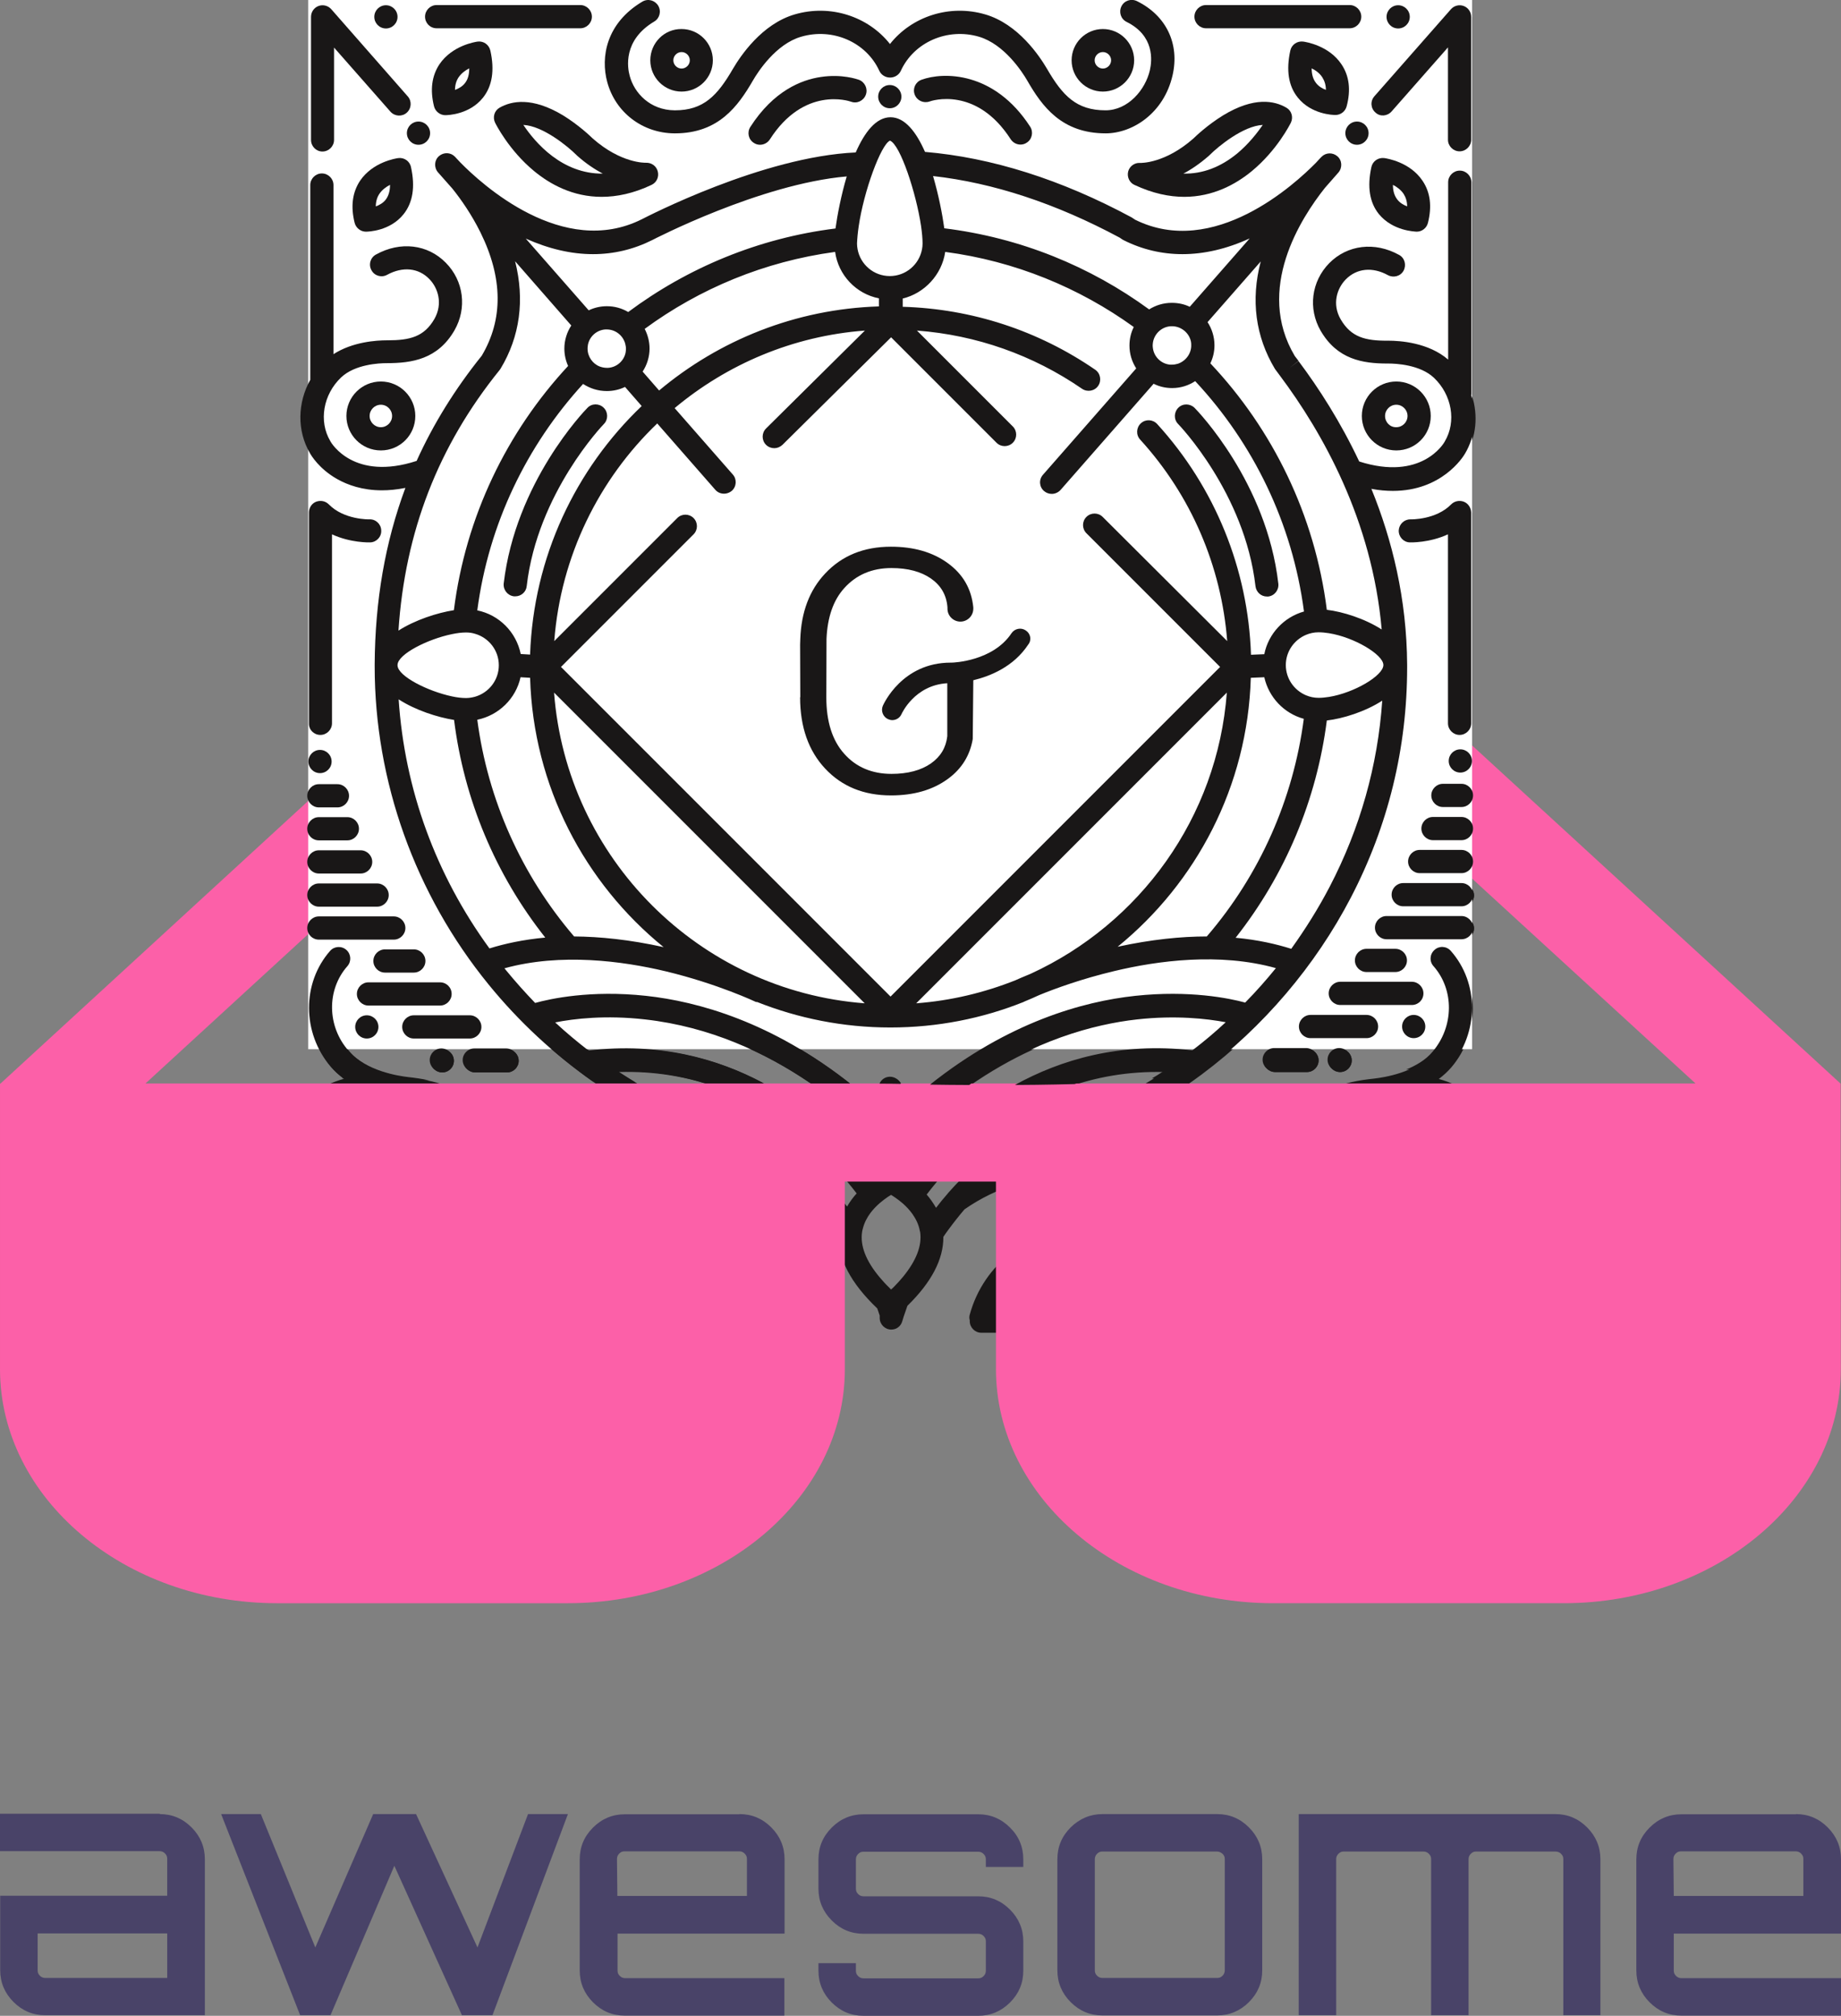 <?xml version="1.0" encoding="utf-8"?>
<!-- Generator: Adobe Illustrator 19.0.0, SVG Export Plug-In . SVG Version: 6.00 Build 0)  -->
<svg version="1.1" id="Layer_1" xmlns="http://www.w3.org/2000/svg" xmlns:xlink="http://www.w3.org/1999/xlink" x="0px" y="0px"
	 viewBox="-461.9 7110.4 983.2 1076.3" style="enable-background:new -461.9 7110.4 983.2 1076.3;" xml:space="preserve">
<rect x="-461.9" y="7110.4" width="983.2" height="1076.3" fill="#808080" stroke="none"/>
<style type="text/css">
	.st0{display:none;}
	.st1{display:inline;fill:#191717;}
	.st2{fill:#191717;}
	.st3{fill:#494368;}
	.st4{fill:#FC60A8;}
	.st5{fill:#FFFFFF;}
</style>
<g id="BACK" class="st0">
	<path class="st1" d="M-157.1,7607.6c-15.2,0-30.7-3.1-46.5-10.5c-5.9-2.8-8.5-9.8-5.7-15.7c2.8-5.9,9.8-8.5,15.7-5.7
		c57,26.6,111.2-15.2,163.6-55.7c6.1-4.7,12-9.3,17.9-13.7c8-7.6,16.7-7.6,21.9-7.6c1,0,1.9,0.1,2.9,0.4
		c69.1,17.3,143.2,10.5,208.5-19.2c6-2.7,13-0.1,15.7,5.9s0.1,13-5.9,15.7c-69.7,31.6-148.7,39-222.6,20.9c-3.1,0-3.5,0.3-4.4,1.3
		c-0.4,0.4-0.8,0.8-1.3,1.1c-6,4.5-12,9.2-18.2,13.9C-56.2,7570.2-104.7,7607.6-157.1,7607.6z"/>
	<path class="st1" d="M-3.7,7456.9c-3.6,0-6.2-0.3-7.2-0.4c-41.8-4.4-42.9-30.4-42.9-31.6c-0.1-25.9,27.7-39.8,44.5-44
		c30.9-9.8,50.1-10.6,60.3-2.4c4.2,3.3,6.2,7.6,6.7,11.3c6.6,20.7-8.8,41.2-19.7,50.6C24.6,7454.6,6.4,7456.9-3.7,7456.9z
		 M-30,7423.8c0.9,2.3,6.1,7.5,21.8,9.1c0.2,0,0.4,0,0.6,0.1c0.1,0,18.1,2.4,28.8-9.2c0.3-0.4,0.7-0.7,1.1-1
		c4.4-3.8,16.1-16.5,12.9-26c-3.4-0.6-13.5-0.9-37.6,6.8c-0.2,0.1-0.5,0.2-0.8,0.2C-8.8,7405.2-29.1,7412.6-30,7423.8z
		 M-30.1,7424.2c0,0.1,0,0.2,0,0.3C-30.1,7424.4-30.1,7424.3-30.1,7424.2z M-6,7392.3L-6,7392.3L-6,7392.3z M34.3,7391.3
		L34.3,7391.3L34.3,7391.3z"/>
	<circle class="st1" cx="198.2" cy="7337.8" r="20.1"/>
	<circle class="st1" cx="-119.6" cy="7414.4" r="20.1"/>
	<path class="st1" d="M7.1,7563.7c-26.3,0-46.4-16.9-47.4-17.7c-5-4.2-5.6-11.7-1.4-16.7s11.7-5.6,16.7-1.4
		c0.4,0.3,18.1,14.8,37.8,11.6c12.6-2,24.1-11.1,34-27.1c3.5-5.6,10.8-7.3,16.3-3.8c5.6,3.5,7.3,10.8,3.8,16.3
		c-13.7,22.1-30.8,34.9-50.6,38C13.2,7563.5,10.1,7563.7,7.1,7563.7z"/>
</g>
<g id="FRONT">
	<path class="st2" d="M86.4,7447.4c-2.5-1.7-5.9-1-7.6,1.5c-9.9,14.9-30.9,15.7-32,15.7c-0.2,0-0.3,0-0.5,0
		c-25.9,0-35.8,22.1-36.2,23c-1.2,2.8,0.1,6,2.8,7.2c0.7,0.3,1.5,0.5,2.2,0.5c2.1,0,4.1-1.2,5-3.3c0.1-0.2,6.9-15.4,24.4-16.4v28.3
		c-0.7,6.1-3.6,10.9-8.7,14.5c-5.3,3.7-12.4,5.6-21.1,5.6c-10.4,0-18.9-3.6-25.2-10.7c-6.4-7.1-9.6-17.2-9.6-30.2l0.1-31.2
		c0.5-11.5,3.6-20.6,9.5-27.1c6.4-7.1,14.8-10.7,25.2-10.7c8.7,0,15.8,1.9,21.1,5.6s8.3,8.8,8.8,15.4l0,0c0,0.2,0,0.5,0,0.7
		c0,3.8,3.1,6.9,6.9,6.9s6.9-3.1,6.9-6.9c0-0.2,0-0.5,0-0.7l0,0c-1-9.9-5.5-17.7-13.6-23.6c-8.1-5.9-18.2-8.8-30.4-8.8
		c-14.5,0-26.2,4.8-35.1,14.3c-8.4,8.9-12.8,20.6-13.3,35l0,0l0,0c0,1-0.1,2-0.1,3l0.1,28.1h-0.1c0,15.9,4.5,28.6,13.4,38.1
		s20.6,14.3,35.1,14.3c12.2,0,22.3-2.9,30.4-8.8c7.4-5.4,11.8-12.5,13.3-21.3l0.3-31.4c9.1-2.2,21.5-7.2,29.3-19
		C89.7,7452.5,89,7449.1,86.4,7447.4z"/>
	<path class="st2" d="M182.7,7125.9h76.7c3.4,0,6.2-2.8,6.2-6.2s-2.8-6.2-6.2-6.2h-76.7c-3.4,0-6.2,2.8-6.2,6.2
		S179.3,7125.9,182.7,7125.9z"/>
	<path class="st2" d="M-228.2,7125.9h76.7c3.4,0,6.2-2.8,6.2-6.2s-2.8-6.2-6.2-6.2h-76.7c-3.4,0-6.2,2.8-6.2,6.2
		S-231.7,7125.9-228.2,7125.9z"/>
	<circle class="st2" cx="263.3" cy="7181.9" r="6.2"/>
	<circle class="st2" cx="13.8" cy="7162.4" r="6.2"/>
	<path class="st2" d="M-101.2,7182c0.1,0,0.2,0,0.3,0c23.3,0,33.7-14.6,41.6-28.2c2.6-4.5,12.2-19.5,25.8-23.4
		c16.8-4.9,34.7,2.9,41.7,18.2c1,2.2,3.2,3.5,5.4,3.6c0.1,0,0.2,0,0.3,0c0.1,0,0.2,0,0.4,0c2.2-0.1,4.4-1.4,5.4-3.6
		c7-15.3,24.9-23.1,41.7-18.2c13.6,4,23.2,18.9,25.8,23.4c7.9,13.7,18.3,28.2,41.9,28.2l0,0c14.2,0,31-10.6,35.7-30.9
		c3.9-16.8-3.3-32-19-39.7c-3.1-1.5-6.8-0.3-8.3,2.8s-0.3,6.8,2.8,8.3c14.9,7.4,13.6,20.5,12.4,25.8c-2.4,10.4-11.6,21.4-23.7,21.4
		c-15.5,0-22.9-7.8-31.2-22.1c-4.1-7-15.5-24-33-29.1c-19.1-5.6-39.3,1.1-50.9,15.8c-11.6-14.7-31.8-21.4-50.9-15.8
		c-17.5,5.1-28.9,22.1-33,29.1c-8.3,14.3-15.7,22.1-30.9,22.1c-0.1,0-0.2,0-0.2,0c-13.2-0.1-21.6-9.3-24-18.4
		c-1.2-4.3-3.7-19,13.1-29c2.9-1.7,3.9-5.5,2.1-8.5c-1.8-2.9-5.5-3.9-8.5-2.1c-19.3,11.5-22.3,29.7-18.7,42.9
		C-132.7,7170.9-118.2,7181.9-101.2,7182z"/>
	<polygon class="st2" points="14,7765.8 14.1,7765.8 14.1,7765.8 	"/>
	<circle class="st2" cx="-237.9" cy="7181.9" r="6.2"/>
	<circle class="st2" cx="-255.3" cy="7119.8" r="6.2"/>
	<circle class="st2" cx="285.3" cy="7119.8" r="6.2"/>
	<circle class="st2" cx="318.5" cy="7517.1" r="6.2"/>
	<circle class="st2" cx="293.6" cy="7658.9" r="6.2"/>
	<circle class="st2" cx="253.8" cy="7676.6" r="6.2"/>
	<path class="st2" d="M-114.1,7143c0,9.2,7.5,16.7,16.7,16.7s16.7-7.5,16.7-16.7c0-9.2-7.5-16.7-16.7-16.7
		C-106.6,7126.2-114.1,7133.7-114.1,7143z M-97.4,7138.6c2.4,0,4.4,2,4.4,4.4s-2,4.4-4.4,4.4s-4.4-2-4.4-4.4
		S-99.8,7138.6-97.4,7138.6z"/>
	<path class="st2" d="M127.6,7159.7c9.2,0,16.7-7.5,16.7-16.7c0-9.2-7.5-16.7-16.7-16.7s-16.7,7.5-16.7,16.7
		C110.9,7152.2,118.4,7159.7,127.6,7159.7z M127.6,7138.6c2.4,0,4.4,2,4.4,4.4s-2,4.4-4.4,4.4s-4.4-2-4.4-4.4
		C123.2,7140.6,125.2,7138.6,127.6,7138.6z"/>
	<path class="st2" d="M30.7,7153.4c-3.2,1.2-4.8,4.7-3.6,7.9c1.2,3.2,4.7,4.8,7.9,3.7c1-0.4,25-8.4,43.4,20.2
		c1.2,1.8,3.2,2.8,5.2,2.8c1.1,0,2.3-0.3,3.3-1c2.9-1.8,3.7-5.7,1.9-8.5C69.6,7148.8,42.4,7149.1,30.7,7153.4z"/>
	<path class="st2" d="M-2.7,7153.4c-0.9-0.3-9.1-3.2-20.3-1.5c-10.4,1.5-25.3,7.4-37.7,26.7c-1.8,2.9-1,6.7,1.9,8.5
		c1,0.7,2.2,1,3.3,1c2,0,4-1,5.2-2.8c18.3-28.6,42.3-20.6,43.4-20.2c3.2,1.2,6.7-0.5,7.9-3.7C2.2,7158.2,0.5,7154.6-2.7,7153.4z"/>
	<path class="st2" d="M281.8,7170.3l30.1-34.2v49.3c0,3.4,2.8,6.2,6.2,6.2s6.2-2.8,6.2-6.2v-65.6c0-2.6-1.6-4.9-4-5.8
		s-5.1-0.2-6.8,1.7l-40.9,46.5c-2.3,2.6-2,6.5,0.6,8.7C275.6,7173.2,279.5,7172.9,281.8,7170.3z"/>
	<path class="st2" d="M-289.2,7191.7c3.4,0,6.2-2.8,6.2-6.2v-49.3l30.1,34.2c2.3,2.6,6.2,2.8,8.7,0.6c2.6-2.3,2.8-6.2,0.6-8.7
		l-40.9-46.6c-1.7-1.9-4.4-2.6-6.8-1.7c-2.4,0.9-4,3.2-4,5.8v65.7C-295.3,7188.9-292.6,7191.7-289.2,7191.7z"/>
	<path class="st2" d="M147.4,7197.8c-2.9-0.2-5.6,1.8-6.3,4.6c-0.7,2.9,0.7,5.9,3.3,7.1c9.8,4.6,18.7,6.4,26.7,6.4
		c15.3,0,27.5-6.7,36-13.7c13.6-11.2,20.6-25.3,20.9-25.9c1.4-2.9,0.4-6.4-2.4-8c-6.3-3.7-17.2-6-33.8,4.1
		c-8.3,5.1-14.7,11.2-15.8,12.3C160.8,7198.1,148.1,7197.8,147.4,7197.8z M184.3,7193.9c0.1-0.1,0.2-0.2,0.3-0.3
		c4.7-4.7,18-15.6,28.4-16.1c-3,4.3-7.5,10.1-13.6,15.2c-9,7.4-18.6,11-28.8,10.8C174.8,7201.3,179.5,7198.1,184.3,7193.9z"/>
	<path class="st2" d="M-194.6,7168.3c-2.8,1.6-3.8,5.1-2.4,8c0.3,0.6,7.3,14.7,20.9,25.9c8.5,7,20.6,13.7,36,13.7
		c8.1,0,17-1.8,26.7-6.4c2.7-1.3,4-4.2,3.3-7.1c-0.7-2.9-3.3-4.8-6.3-4.7c-0.5,0-13.3,0.4-28.5-13c-1.1-1.1-7.5-7.2-15.8-12.3
		C-177.3,7162.4-188.3,7164.7-194.6,7168.3z M-153.2,7193.9c4.7,4.2,9.4,7.3,13.7,9.6c-21.6,0.2-35.9-16.3-42.4-26
		c10.4,0.5,23.7,11.4,28.4,16.1C-153.4,7193.7-153.3,7193.8-153.2,7193.9z"/>
	<path class="st2" d="M325.8,7696.4c-6.2-5.2-13-8.2-19.3-9.9c2.4-1.8,4.7-3.9,6.7-6.2c15.3-18,15.4-44.5,0.2-61.7
		c-2.3-2.6-6.2-2.8-8.7-0.5c-2.6,2.3-2.8,6.2-0.5,8.7c11.1,12.6,10.9,32.1-0.4,45.5c-9.2,10.8-26.7,13.4-31.9,14
		c-15.7,1.7-33.3,5.3-42.8,26.8c-1.5,3.3-2.4,7-2.6,11c-2.2-0.7-4.6-1.1-7-1.1c-12.5,0-22.7,10.2-22.7,22.7
		c0,8.6,4.8,16.1,11.9,19.9c-2.1,1.9-4.1,4-5.9,6.4c-21-28.3-54.6-46.1-91.6-46.1c-5.3,0-10.6,0.4-15.7,1.1
		c30.4-9.3,58.7-23.8,84.5-43l0,0c33.3-24.9,61-57.4,80-93.9c20-38.4,30.1-79.9,30.1-123.1c0-0.3,0-0.5,0-0.8c0-0.1,0-0.1,0-0.2
		c0-0.1,0-0.2,0-0.3c-0.2-35.1-8-66.7-19.1-93.9c4.1,0.8,8,1.1,11.5,1.1c25.9,0,37.3-17.8,38.5-19.9l0,0c5.6-9.4,6.5-20.8,3.3-31.1
		c0.1-0.3,0.1-0.7,0.1-1.1v-112.7c0-3.4-2.8-6.2-6.2-6.2s-6.2,2.8-6.2,6.2v94.7c-10.5-9.1-25.7-10.1-32-10.1
		c-12.2,0.1-19.8-1.8-25.4-11.4c-4.7-8.1-2-16.5,2.7-21.3c5.9-6,14.3-6.8,22.5-2.3c3,1.6,6.8,0.6,8.4-2.4s0.6-6.8-2.4-8.4
		c-13-7.2-27.6-5.4-37.3,4.4c-9.6,9.8-11.4,24.3-4.6,36.1c8.9,15.3,22.4,17.5,35.7,17.5c0.2,0,0.3,0,0.5,0c4,0,16.9,0.6,24.3,7.6
		c9.6,9.1,12.1,23.4,5.8,34c0,0-0.1,0.1-0.1,0.2c-0.5,0.9-12.4,21.1-45.6,10.5c-10-21.2-21.6-39.2-32.4-53.6l-4.9,3.7l4.9-3.8
		l-2-2.6c-21.3-35.7,3.3-73.7,16.1-89.8l7.2-8.2l0,0l0,0l0,0c2.2-2.6,2-6.5-0.6-8.7c-2.5-2.1-6.1-2-8.4,0.3l0,0
		c-0.2,0.2-1.3,1.3-3,3.2c-11.1,11.3-54.5,51.3-96.6,30.4l-1.2-0.8l-0.6-0.4c-37.7-20.3-74.9-32-110.4-35
		c-4.6-10.5-10.7-18.5-18.4-18.5c-7.8,0-13.9,8.1-18.6,18.8c-49.7,2.2-111.5,34.3-114.1,35.6c-42.3,21.3-85.9-18.9-97-30.2
		c-1.7-1.9-2.9-3-3-3.2l0,0c-2.3-2.3-5.9-2.4-8.4-0.3c-2.6,2.2-2.8,6.1-0.6,8.7l0,0l0,0l0,0l7.7,8.7c4.5,5.6,10.2,13.7,15,23.4
		c12,24.3,12.2,46.4,0.7,65.8c-14.3,17.8-25.9,36.5-34.8,56.2c-33.5,10.9-45.5-9.5-46-10.4c0-0.1-0.1-0.1-0.1-0.2
		c-6.3-10.6-3.8-24.9,5.8-34c7.4-7,20.3-7.6,24.3-7.6h0.1c13.4,0,27.2-2.1,36.1-17.5c6.8-11.8,5-26.4-4.6-36.1
		c-9.7-9.9-24.3-11.6-37.3-4.4c-3,1.6-4.1,5.4-2.4,8.4c1.6,3,5.4,4.1,8.4,2.4c8.3-4.5,16.7-3.7,22.5,2.3c4.7,4.8,7.3,13.2,2.7,21.3
		c-5.5,9.5-13,11.4-25,11.4c-0.1,0-0.2,0-0.4,0c-5.5,0-18.3,0.8-28.5,7.4v-90.3c0-3.4-2.8-6.2-6.2-6.2c-3.4,0-6.2,2.8-6.2,6.2v104
		c-6.8,12.2-7.2,27.1-0.2,39.1c0.7,1.3,5,8.5,14.6,13.9c5.5,3.1,13.4,6,23.9,6c3.8,0,8-0.4,12.5-1.3c-10.8,29-16.2,60.2-16.4,94.2
		c0,0.1,0,0.1,0,0.2v0.1c0,0.3,0,0.6,0,0.8c0,61.4,21.6,121.7,60.8,169.8c34.7,42.6,81.9,74.2,134.2,90.3
		c-5.5-0.8-11.1-1.2-16.7-1.2c-36.7,0-70,17.5-91,45.4c-1.7-2.2-3.6-4.3-5.7-6.1c6.6-4,11.1-11.2,11.1-19.5
		c0-12.5-10.2-22.7-22.7-22.7c-2.3,0-4.5,0.4-6.6,1c-0.3-3.9-1.2-7.6-2.6-10.9c-9.6-21.5-27.1-25.1-42.8-26.8
		c-5.2-0.6-22.7-3.2-31.9-14c-11.6-13.1-11.8-32.6-0.7-45.2c2.3-2.6,2-6.5-0.5-8.7c-2.6-2.3-6.5-2-8.7,0.5
		c-15.1,17.2-15,43.7,0.2,61.7c2,2.4,4.3,4.4,6.7,6.2c-6.3,1.7-13.1,4.8-19.3,9.9c-14.7,12.1-22.2,32.3-22.4,59.8
		c-0.5,2.5,0.6,5.1,2.8,6.5c1,0.6,2.1,0.9,3.2,0.9c0.4,0,0.9-0.1,1.3-0.2h0.1c0.2,0,0.3-0.1,0.5-0.2c0.3-0.1,0.7-0.2,1-0.4
		c0.1,0,0.1-0.1,0.2-0.1c1-0.6,1.9-1.4,2.5-2.4c2.4-3.1,12.3-7,20.5-8.7c32.1-7,38.8-28.7,37.8-39.1c-0.3-3.4-3.3-5.9-6.7-5.6
		s-5.9,3.3-5.6,6.7c0,0.1,0.1,1.9-0.5,4.6c-1.5,6.2-7,16.9-27.6,21.4c-0.1,0-0.1,0-0.2,0c-2.4,0.5-9.6,2.2-16.3,5.3
		c1.8-17.8,7.5-30.8,17.2-38.9c14.9-12.4,34.6-8.9,34.8-8.8c0.7,0.1,1.3,0.1,1.9,0c3.3,0.7,6.1,1.1,8.2,1.3
		c16.5,1.8,26.6,5.4,32.9,19.5c4.9,11.1-1.4,23.9-9.9,30.3c-4.3,3.3-15.8,9.8-28.7-0.8c-2.6-2.2-6.5-1.8-8.7,0.8
		c-2.2,2.6-1.8,6.5,0.8,8.7c5.8,4.8,12.3,7.6,19,8.4c-8.6,7-14.4,15.8-17,20.4c-8.4,14.5-15.2,22.3-26.5,22.4v-43.3
		c0-3.4-2.8-6.2-6.2-6.2c-3.4,0-6.2,2.8-6.2,6.2v50.2c0,2.5,1.5,4.6,3.6,5.6c1.1,0.8,2.4,1.4,3.8,1.4h144c2.2,0,4-1.1,5.2-2.8
		c0.8-0.8,1.5-1.8,1.8-3c5.7-22.1,25.6-37.5,48.4-37.5c20.4,0,38.5,12.4,46.2,30.9h-13.2c-5.4-13.3-18.4-22.2-33.1-22.2
		c-16.1,0-30.3,10.9-34.6,26.4c-0.9,3.3,1.1,6.7,4.3,7.6c3.3,0.9,6.7-1.1,7.6-4.3c2.8-10.2,12.1-17.3,22.6-17.3
		c7.8,0,14.8,3.8,19.1,9.8h-3.6c-3.4,0-6.2,2.8-6.2,6.2s2.8,6.2,6.2,6.2h12.5c0.2,0,0.5,0.1,0.7,0.1c0.3,0,0.6,0,0.8-0.1h24.8
		c3.4,0,6.2-2.8,6.2-6.2c0-0.3,0-0.6-0.1-0.9c0.1-0.8,0.1-1.7-0.1-2.6c-7.3-27.1-32.1-46-60.2-46c-27.2,0-51.1,17.6-59.4,43.3h-32.3
		c2.6-8.3,6.1-16,10.5-23.2c0.3-0.4,0.5-0.8,0.8-1.2c18.3-28.7,50.3-47.1,85.8-47.1c21,0,41.2,6.4,58.3,18.4c0.5,0.3,1,0.6,1.5,0.7
		c2.6,3.1,5.2,6.4,7.7,9.8c0.6,0.8,1.1,1.6,1.7,2.4c-0.6,12.7,6.3,26,20.6,39.6c0.5,1.5,1,2.8,1.3,3.8v1.3c0,3.4,2.8,6.2,6.2,6.2
		c2.9,0,5.2-1.9,5.9-4.6l0,0c0-0.1,0.9-3.1,2.7-8.1c12.9-12.6,19.3-24.9,19.2-36.8c0.8-1.2,1.7-2.5,2.6-3.7c2.8-3.8,5.7-7.5,8.7-11
		c17-11.8,36.9-18,57.7-18c44.8,0,84,29.2,97,71.5h-32.3c-8.2-25.7-32.1-43.3-59.4-43.3c-28.1,0-52.8,18.9-60.2,46c-0.3,1-0.3,2,0,3
		c0,0.2,0,0.3,0,0.5c0,3.4,2.8,6.2,6.2,6.2h54.2c3.4,0,6.2-2.8,6.2-6.2s-2.8-6.2-6.2-6.2H96.7c4.3-6,11.3-9.8,19.1-9.8
		c10.7,0,20,7.2,22.7,17.6c0.7,2.8,3.2,4.6,6,4.6c0.5,0,1-0.1,1.5-0.2c3.3-0.8,5.3-4.2,4.5-7.5c-4.1-15.8-18.3-26.9-34.7-26.9
		c-14.6,0-27.6,8.9-33.1,22.2H70.2c7.6-18.5,25.8-30.9,46.2-30.9c22.8,0,42.7,15.4,48.4,37.5c0.1,0.5,0.4,1,0.6,1.5
		c0.8,2.5,3.1,4.3,5.9,4.3H318c3.4,0,6.2-2.8,6.2-6.2c0-0.1,0-0.3,0-0.4s0-0.3,0-0.4v-1.2c0.1-0.6,0.1-1.2,0.1-1.8
		c0-0.1,0-0.2-0.1-0.3v-46.9c0-3.4-2.8-6.2-6.2-6.2s-6.2,2.8-6.2,6.2v42c-10.4-0.8-16.9-8.5-24.9-22.3c-2.6-4.4-8-12.7-16-19.5
		c5.5-1.2,10.8-3.8,15.7-7.9c2.6-2.2,3-6.1,0.8-8.7s-6.1-3-8.7-0.8c-12.8,10.6-24.3,4.1-28.7,0.8c-8.5-6.4-14.8-19.3-9.9-30.3
		c6.3-14.1,16.4-17.8,32.9-19.5c2.1-0.2,4.9-0.6,8.2-1.3c0.6,0.1,1.3,0.1,2,0c0.2,0,19.7-3.6,34.7,8.8c9.8,8.1,15.6,21.1,17.3,39
		c-6.8-3.2-14.1-4.9-16.4-5.4c-0.1,0-0.1,0-0.2,0c-20.5-4.5-26.1-15.1-27.6-21.3c-0.6-2.6-0.6-4.4-0.5-4.6c0.3-3.4-2.2-6.4-5.6-6.7
		c-3.4-0.3-6.4,2.2-6.7,5.6c-1,10.5,5.7,32.1,37.9,39.1c8.3,1.8,18.8,5.9,20.7,9c0,0,0,0.1,0.1,0.1c0.3,0.4,0.6,0.8,0.9,1.1
		c0.1,0.1,0.2,0.1,0.3,0.2c0.3,0.2,0.6,0.5,0.9,0.6c0.1,0.1,0.3,0.2,0.4,0.2c0.3,0.2,0.6,0.3,0.9,0.4c0.1,0,0.3,0.1,0.4,0.1
		c0.4,0.1,0.9,0.2,1.4,0.2l0,0c0.4,0,0.7,0,1.1-0.1c0.1,0,0.2,0,0.3-0.1c0.3-0.1,0.6-0.2,1-0.3h0.1c0.3-0.1,0.5-0.3,0.8-0.4l0.1-0.1
		c0.2-0.1,0.4-0.3,0.5-0.4s0.3-0.2,0.4-0.4c0.1-0.1,0.3-0.3,0.4-0.4c0.1-0.2,0.3-0.3,0.4-0.5s0.2-0.3,0.3-0.5
		c0.1-0.2,0.2-0.3,0.3-0.5c0.1-0.2,0.1-0.4,0.2-0.6s0.1-0.4,0.2-0.6c0-0.2,0.1-0.4,0.1-0.5c0-0.2,0.1-0.4,0.1-0.7v-0.1
		C348.3,7729.2,340.7,7708.7,325.8,7696.4z M-193.1,7809.5h-65.1c5.5-5.6,9.4-12.3,12.4-17.5c2.6-4.5,12.2-19.5,25.8-23.4
		c16-4.7,31,0.8,38.4,13.5C-186.5,7790.6-190.4,7799.8-193.1,7809.5z M-191.4,7755.8c-5.7,0-10.3-4.6-10.3-10.3
		c0-5.7,4.6-10.3,10.3-10.3c5.7,0,10.3,4.6,10.3,10.3S-185.8,7755.8-191.4,7755.8z M175.2,7677.7L175.2,7677.7l0.9,1.1L175.2,7677.7
		z M175.4,7671.5c-58.4-6.8-100.6,18.3-125.8,40.5c-10.9,9.6-19.5,19.5-26,27.9c-1.2-0.8-2.3-1.6-3.3-2.1v-17.6
		c47.3-47.5,94.3-61.7,125.5-65.2c20.7-2.3,37.4-0.4,47.4,1.5C187.5,7661.8,181.6,7666.8,175.4,7671.5z M248.7,7584.3
		c-6,11.5-12.9,22.5-20.5,33.1c-7.9-2.5-17.8-4.8-29.7-5.9c26.5-33.6,43.3-73.7,48.7-116c8.6-1,20.5-4.7,29.6-10.6
		C274.4,7519.6,265,7553,248.7,7584.3z M206.6,7472.7l7.2-0.3c2.4,10.7,10.5,19.3,21.1,22.2c-5.6,42.8-23.4,83.2-51.8,116.2
		c-13.7,0-29.6,1.6-47.6,5.5C177.5,7582.1,204.9,7530.6,206.6,7472.7z M89.1,7630.7c-4,1.6-6.8,2.9-8.2,3.5
		c-16.6,6.6-34.4,10.9-53,12.3l165.9-165.9C188.8,7547.4,147.2,7604,89.1,7630.7z M277.4,7466c-0.2,5.6-15.5,14.7-29,16.9
		c-1.9,0.3-3.8,0.5-5.6,0.5c-2.4,0-4.7-0.5-6.8-1.4c-6.3-2.7-10.7-8.9-10.7-16.1s4.4-13.4,10.7-16.1c2.1-0.9,4.4-1.4,6.8-1.4
		c1.8,0,3.7,0.2,5.6,0.5c13.5,2.2,28.7,11.3,29,16.8C277.4,7465.8,277.4,7465.9,277.4,7466z M219.5,7307.8l2.6,3.5l0,0
		c22.7,30.3,49.3,77.2,54.4,135.6c-9-5.8-20.8-9.5-29.3-10.5c-6.4-50.6-28.9-96.3-62.2-131.6c1.4-2.9,2.2-6.2,2.2-9.6
		c0-4.6-1.4-8.9-3.7-12.4l28.4-32.4C206.5,7271,209.1,7290.5,219.5,7307.8z M136.6,7237.7l1.3,0.9l0.7,0.4c9.9,5,20.5,7.5,31.5,7.5
		c11.6,0,23.7-2.8,35.9-8.4l-32,36.5c-2.9-1.4-6.1-2.1-9.6-2.1c-4.5,0-8.6,1.3-12.1,3.5c-31.5-23-68.8-38.3-109.4-43.3
		c-1-7.3-3-17.7-6-27.9C69,7208.4,102.5,7219.4,136.6,7237.7z M174.8,7295.2c0,4.5-3,8.4-7.1,9.8c-1,0.3-2.1,0.5-3.2,0.5
		c-0.3,0-0.7,0-1,0c-4.6-0.4-8.3-3.9-9.1-8.3c-0.1-0.6-0.2-1.3-0.2-1.9c0-0.7,0.1-1.3,0.2-2c0.9-4.5,4.7-8,9.4-8.3
		c0.2,0,0.5,0,0.7,0s0.4,0,0.6,0c4.6,0.3,8.5,3.6,9.5,8c0.1,0.6,0.2,1.1,0.2,1.7C174.7,7294.8,174.8,7295,174.8,7295.2z
		 M43.4,7245.3c37.2,4.9,71.6,19.1,100.7,40.1c-1.5,3-2.3,6.3-2.3,9.9c0,4.5,1.3,8.6,3.6,12.2l-49.8,56.8c-2.3,2.6-2,6.5,0.6,8.7
		c1.2,1,2.6,1.5,4.1,1.5c1.7,0,3.4-0.7,4.7-2.1l49.7-56.7c3,1.5,6.3,2.3,9.9,2.3c4.6,0,8.8-1.4,12.3-3.7c31,33.2,51.9,75.8,58.1,123
		c-10.7,3-19,11.8-21.2,22.8l-7.1,0.3c-1.5-45.7-19.2-89.3-50.1-123.2c-2.3-2.5-6.2-2.7-8.7-0.4c-2.5,2.3-2.7,6.2-0.4,8.7
		c27.2,29.8,43.4,67.6,46.5,107.6l-66.5-66.3c-2.4-2.4-6.3-2.4-8.7,0s-2.4,6.3,0,8.7l71.4,71.4l-176,176l-176-176l70.8-70.8
		c2.4-2.4,2.4-6.3,0-8.7s-6.3-2.4-8.7,0l-65.7,65.7c3.5-45.5,23.9-86.4,55-116.2l31,35.4c1.2,1.4,2.9,2.1,4.7,2.1
		c1.4,0,2.9-0.5,4.1-1.5c2.6-2.3,2.8-6.2,0.6-8.7l-31.1-35.5c28-23.4,63.1-38.5,101.6-41.4l-52.8,52.3c-2.4,2.4-2.4,6.3,0,8.7
		c1.2,1.2,2.8,1.8,4.4,1.8s3.1-0.6,4.4-1.8l58-57.4l56.3,56.3c2.4,2.4,6.3,2.4,8.7,0s2.4-6.3,0-8.7l-51.2-51.2
		c31.7,2.4,61.9,13,88.2,31.1c2.8,1.9,6.7,1.2,8.6-1.6c1.9-2.8,1.2-6.7-1.6-8.6c-30.4-20.9-65.8-32.5-102.8-33.6v-4.4
		C32.3,7267.4,41.6,7257.5,43.4,7245.3z M-137.3,7319.6c3.5,0,6.8-0.8,9.7-2.2l8.9,10.2c-35.3,33.7-57.8,80.6-59.6,132.7l-5-0.3
		c-2.4-11.7-11.5-20.9-23.2-23.3c6.1-46.3,26.5-88.1,56.5-120.9C-146.3,7318.2-142,7319.6-137.3,7319.6z M-147.6,7297
		c0-0.5,0-0.9,0.1-1.4c0-0.3,0.1-0.5,0.1-0.8c0.9-4.4,4.7-7.8,9.3-8.1c0.2,0,0.4,0,0.5,0c0.1,0,0.1,0,0.2,0c4.7,0,8.7,3.2,9.9,7.6
		c0.2,0.9,0.4,1.8,0.4,2.7c0,0.7-0.1,1.4-0.2,2.1c-0.9,4.4-4.7,7.8-9.3,8.1c-0.3,0-0.5,0-0.8,0c-1.3,0-2.6-0.3-3.7-0.7
		C-144.8,7305.1-147.6,7301.3-147.6,7297z M-183.4,7472.4l5.1,0.3c1.7,58,29.2,109.6,71.3,143.8c-18.1-4-34-5.6-47.8-5.7
		c-28.2-32.9-46.1-73.1-51.7-115.7C-195,7492.7-185.9,7483.8-183.4,7472.4z M-165.5,7480.6L0.4,7646.5
		C-88,7639.8-158.8,7569-165.5,7480.6z M-2.8,7231.6c2.7-18.7,11.9-43.7,16.7-45.7c5.5,2.1,14,28,16.6,45.6c0.5,3.5,0.8,6.7,0.8,9.3
		c0,1.1-0.1,2.1-0.3,3.1c-1.5,8.1-8.6,14.3-17.2,14.3s-15.7-6.2-17.2-14.3c-0.2-1-0.3-2.1-0.3-3.1C-3.6,7238.1-3.3,7235-2.8,7231.6z
		 M8,7270.1v4.3c-44.6,1.4-85.4,18.1-117.4,44.9l-8.8-10.1c2.3-3.5,3.7-7.8,3.7-12.3c0-3.8-1-7.4-2.6-10.5
		c29.3-21.5,64-36,101.7-41.1C-13.7,7257.7-4.2,7267.7,8,7270.1z M-144.7,7246.5c11,0,21.6-2.5,31.6-7.5c0.6-0.3,57.7-30,103.9-34
		c-3,10.1-5,20.6-6,27.8c-41.1,5.1-79,21-110.7,44.6c-3.4-2-7.2-3.1-11.4-3.1c-3.5,0-6.8,0.8-9.7,2.2l-33.6-38.3
		C-168.3,7243.7-156.3,7246.5-144.7,7246.5z M-194.6,7308.4l0.5-0.7c10.4-17.2,13-36.8,7.8-57.4l30,34.3c-2.3,3.5-3.7,7.8-3.7,12.3
		c0,3.3,0.7,6.4,2,9.3c-32.7,35.2-54.7,80.4-61,130.4c-8.9,1.4-20.7,5.2-29.6,10.9C-245.1,7394.7-227.4,7349-194.6,7308.4z
		 M-249.1,7465.8c0.2-5.8,16.3-13.8,29-16.4c2.8-0.6,5.4-0.9,7.6-0.9c1.7,0,3.2,0.2,4.8,0.7c7.3,2.1,12.7,8.8,12.7,16.8
		s-5.4,14.7-12.7,16.8c-1.5,0.4-3.1,0.7-4.8,0.7c-2.3,0-4.9-0.3-7.6-0.9c-12.7-2.7-28.8-10.7-29-16.5
		C-249.1,7465.9-249.1,7465.9-249.1,7465.8z M-248.5,7484.2c8.9,5.8,20.8,9.6,29.6,11c5.3,42.4,22.1,82.6,48.7,116.2
		c-11.9,1.1-21.8,3.3-29.8,5.8C-228.7,7577.8-245.3,7532.3-248.5,7484.2z M-191.1,7628.8c-0.3-0.4-0.6-0.7-0.9-1.1
		c30.1-8.3,63-3.9,86.1,1.6c27.9,6.7,48.3,16.4,48.5,16.5l0.1-0.2c22.1,8.8,46.2,13.7,71.4,13.7c25.1,0,49.1-4.8,71.1-13.6l0,0
		c0,0,0.2-0.1,0.6-0.3c2.6-1.1,5.3-2.2,7.8-3.4c8.5-3.5,22.8-8.7,40-12.8c23.3-5.6,56.3-10,86.4-1.6c-5.2,6.4-10.6,12.5-16.4,18.4
		c-8.4-2.3-29.8-6.7-58.7-3.6c-31.4,3.4-77.6,16.8-124.8,60.4v-10.9c0-3.4-2.8-6.2-6.2-6.2s-6.2,2.8-6.2,6.2v10.3
		c-46.9-43.1-92.9-56.4-124.1-59.8c-29.6-3.2-51.3,1.6-59.2,3.8C-180.8,7640.8-186.1,7634.9-191.1,7628.8z M-164.8,7656.6
		c10-2,26.9-4,48-1.6c55.5,6.2,98.1,37.9,124.8,64.5v18.1c-0.9,0.5-1.9,1.1-3,1.9c-6.5-8.3-15-18-25.7-27.4
		c-25.2-22.3-67.6-47.5-126.2-40.5v0.1C-153.1,7666.9-159.1,7661.9-164.8,7656.6z M-9.5,7754.6c-11.7-15-24.5-26.3-37.3-34.8
		l0.1-0.3c-0.3-0.1-0.6-0.2-0.9-0.2c-21.3-13.9-42.7-20-59.9-22.5c-8.1-4.2-16.1-8.9-23.8-14c37.7-1.1,71.9,11.7,102.1,38.2
		c10.4,9.1,18.6,18.5,24.8,26.6C-6.3,7749.7-8,7752-9.5,7754.6z M20.4,7792.1c-1.5,1.8-3.1,3.6-4.9,5.4c-0.4,0.4-0.9,0.9-1.4,1.3
		l-0.1,0.1l-0.1,0.1v-0.2c-0.2-0.2-0.5-0.4-0.7-0.7c-2-1.9-3.7-3.8-5.3-5.7c-7.3-8.7-10.5-16.8-9.4-24.2c0.1-0.6,0.2-1.2,0.4-1.8
		c0.8-3.2,2.3-6,4.1-8.4c1.5-2,3.2-3.7,4.9-5.2c1.5-1.3,3-2.4,4.3-3.3c0.6-0.4,1.1-0.7,1.6-1c0,0,0.1,0,0.1-0.1H14
		c0.7,0.4,1.4,0.9,2.3,1.5c1.2,0.8,2.6,1.9,4,3.1c1.8,1.6,3.6,3.5,5.1,5.6c1.8,2.6,3.3,5.5,3.9,8.8c0,0.2,0.1,0.5,0.2,0.7
		C30.6,7775.4,27.5,7783.4,20.4,7792.1z M44.8,7747c-0.2,0.2-0.4,0.4-0.5,0.6c-2.3,2.6-4.4,5.2-6.3,7.7c-1.5-2.6-3.2-5-5-7.1
		c6.2-8.1,14.6-17.8,25.2-27.1c30-26.4,64.1-39.2,101.5-38.3c-7.8,5.1-15.8,9.9-24,14.1C92.9,7703.4,63.6,7725.6,44.8,7747z
		 M219.3,7735.2c5.7,0,10.3,4.6,10.3,10.3c0,5.7-4.6,10.3-10.3,10.3s-10.3-4.6-10.3-10.3C209,7739.9,213.6,7735.2,219.3,7735.2z
		 M250.5,7767.3c13.6,4,23.2,18.9,25.8,23.4c3.2,5.6,7.5,13,13.8,18.8H221c-2.6-9.4-6.3-18.3-11-26.5
		C217.6,7769.4,234.6,7762.6,250.5,7767.3z"/>
	<path class="st2" d="M-276.4,7332.9c0,10.1,8.2,18.4,18.4,18.4c10.2,0,18.4-8.2,18.4-18.4c0-10.1-8.2-18.4-18.4-18.4
		C-268.2,7314.5-276.4,7322.8-276.4,7332.9z M-252,7332.9c0,3.3-2.7,6-6,6c-3.3,0-6-2.7-6-6c0-3.3,2.7-6,6-6
		C-254.7,7326.9-252,7329.6-252,7332.9z"/>
	<path class="st2" d="M302.7,7332.9c0-10.1-8.2-18.4-18.4-18.4c-10.1,0-18.4,8.2-18.4,18.4c0,10.1,8.2,18.4,18.4,18.4
		S302.7,7343.1,302.7,7332.9z M278.3,7332.9c0-3.3,2.7-6,6-6s6,2.7,6,6c0,3.3-2.7,6-6,6C281,7339,278.3,7336.3,278.3,7332.9z"/>
	<path class="st2" d="M320.4,7378.7c-2.3-0.9-5-0.4-6.8,1.4c-8.1,8.3-21.4,8-21.6,8c-0.1,0-0.2,0-0.2,0c-3.3,0-6,2.6-6.2,5.9
		c-0.1,3.4,2.5,6.3,5.9,6.4c0.6,0,10.4,0.3,20.4-4.3V7497c0,3.4,2.8,6.2,6.2,6.2s6.2-2.8,6.2-6.2v-112.6
		C324.2,7381.9,322.7,7379.6,320.4,7378.7z"/>
	<path class="st2" d="M-290.3,7503.2c3.4,0,6.2-2.8,6.2-6.2v-100.9c10,4.6,19.8,4.3,20.4,4.3c3.4-0.1,6.1-3,5.9-6.4
		c-0.1-3.4-3-6.1-6.4-5.9c-0.1,0-13.5,0.3-21.6-8c-1.8-1.8-4.4-2.3-6.8-1.4c-2.3,0.9-3.8,3.2-3.8,5.7v112.7
		C-296.5,7500.5-293.7,7503.2-290.3,7503.2z"/>
	<path class="st2" d="M325.3,7606.1c0-3.4-2.8-6.2-6.2-6.2h-40c-3.4,0-6.2,2.8-6.2,6.2c0,3.4,2.8,6.2,6.2,6.2h40
		C322.5,7612.3,325.3,7609.6,325.3,7606.1z"/>
	<path class="st2" d="M283.8,7629.8c3.4,0,6.2-2.8,6.2-6.2c0-3.4-2.8-6.2-6.2-6.2h-15.4c-3.4,0-6.2,2.8-6.2,6.2
		c0,3.4,2.8,6.2,6.2,6.2H283.8z"/>
	<path class="st2" d="M298.8,7641.2c0-3.4-2.8-6.2-6.2-6.2h-38.2c-3.4,0-6.2,2.8-6.2,6.2s2.8,6.2,6.2,6.2h38.2
		C296,7647.4,298.8,7644.7,298.8,7641.2z"/>
	<path class="st2" d="M274.6,7658.9c0-3.4-2.8-6.2-6.2-6.2h-29.9c-3.4,0-6.2,2.8-6.2,6.2c0,3.4,2.8,6.2,6.2,6.2h29.9
		C271.8,7665.1,274.6,7662.3,274.6,7658.9z"/>
	<path class="st2" d="M219.1,7670.4c-3.4,0-6.2,2.8-6.2,6.2c0,3.4,2.8,6.2,6.2,6.2h17c3.4,0,6.2-2.8,6.2-6.2c0-3.4-2.8-6.2-6.2-6.2
		H219.1z"/>
	<path class="st2" d="M319.1,7564.6h-22.3c-3.4,0-6.2,2.8-6.2,6.2s2.8,6.2,6.2,6.2h22.3c3.4,0,6.2-2.8,6.2-6.2
		S322.5,7564.6,319.1,7564.6z"/>
	<path class="st2" d="M319.1,7582.3H288c-3.4,0-6.2,2.8-6.2,6.2c0,3.4,2.8,6.2,6.2,6.2h31.1c3.4,0,6.2-2.8,6.2-6.2
		C325.3,7585.1,322.5,7582.3,319.1,7582.3z"/>
	<path class="st2" d="M319.1,7529.3h-9.9c-3.4,0-6.2,2.8-6.2,6.2s2.8,6.2,6.2,6.2h9.9c3.4,0,6.2-2.8,6.2-6.2
		C325.3,7532.1,322.5,7529.3,319.1,7529.3z"/>
	<path class="st2" d="M319.1,7547h-15.2c-3.4,0-6.2,2.8-6.2,6.2s2.8,6.2,6.2,6.2h15.2c3.4,0,6.2-2.8,6.2-6.2
		C325.3,7549.8,322.5,7547,319.1,7547z"/>
	<circle class="st2" cx="-290.5" cy="7517.4" r="6.2"/>
	<circle class="st2" cx="-265.5" cy="7659.1" r="6.2"/>
	<circle class="st2" cx="-225.7" cy="7676.8" r="6.2"/>
	<path class="st2" d="M-291.1,7612.5h40c3.4,0,6.2-2.8,6.2-6.2s-2.8-6.2-6.2-6.2h-40c-3.4,0-6.2,2.8-6.2,6.2
		C-297.3,7609.8-294.5,7612.5-291.1,7612.5z"/>
	<path class="st2" d="M-240.4,7617.7h-15.4c-3.4,0-6.2,2.8-6.2,6.2s2.8,6.2,6.2,6.2h15.4c3.4,0,6.2-2.8,6.2-6.2
		C-234.2,7620.5-237,7617.7-240.4,7617.7z"/>
	<path class="st2" d="M-226.4,7635.3h-38.2c-3.4,0-6.2,2.8-6.2,6.2c0,3.4,2.8,6.2,6.2,6.2h38.2c3.4,0,6.2-2.8,6.2-6.2
		C-220.2,7638-223,7635.3-226.4,7635.3z"/>
	<path class="st2" d="M-210.5,7652.9h-29.9c-3.4,0-6.2,2.8-6.2,6.2c0,3.4,2.8,6.2,6.2,6.2h29.9c3.4,0,6.2-2.8,6.2-6.2
		C-204.3,7655.7-207.1,7652.9-210.5,7652.9z"/>
	<path class="st2" d="M-214.3,7676.8c0,3.4,2.8,6.2,6.2,6.2h17c3.4,0,6.2-2.8,6.2-6.2s-2.8-6.2-6.2-6.2h-17
		C-211.5,7670.6-214.3,7673.4-214.3,7676.8z"/>
	<path class="st2" d="M-291.1,7577.2h22.3c3.4,0,6.2-2.8,6.2-6.2c0-3.4-2.8-6.2-6.2-6.2h-22.3c-3.4,0-6.2,2.8-6.2,6.2
		S-294.5,7577.2-291.1,7577.2z"/>
	<path class="st2" d="M-291.1,7594.9h31.1c3.4,0,6.2-2.8,6.2-6.2s-2.8-6.2-6.2-6.2h-31.1c-3.4,0-6.2,2.8-6.2,6.2
		S-294.5,7594.9-291.1,7594.9z"/>
	<path class="st2" d="M-291.1,7541.9h9.9c3.4,0,6.2-2.8,6.2-6.2s-2.8-6.2-6.2-6.2h-9.9c-3.4,0-6.2,2.8-6.2,6.2
		S-294.5,7541.9-291.1,7541.9z"/>
	<path class="st2" d="M-291.1,7559.5h15.2c3.4,0,6.2-2.8,6.2-6.2s-2.8-6.2-6.2-6.2h-15.2c-3.4,0-6.2,2.8-6.2,6.2
		C-297.3,7556.8-294.5,7559.5-291.1,7559.5z"/>
	<path class="st2" d="M14,7798.9L14,7798.9c0.1-0.1,0-0.1,0-0.2V7798.9z"/>
	<path class="st2" d="M295.2,7234.5C295.3,7234.5,295.3,7234.5,295.2,7234.5c2.8,0,5.3-1.9,6-4.7c2.2-8.8,1.3-16.3-2.9-22.5
		c-6.7-10-19-11.9-20.4-12.1c-3.2-0.4-6.2,1.6-6.9,4.8c-2.3,10.5-1,18.9,4,25.1C282.4,7234.1,294,7234.4,295.2,7234.5z
		 M288.2,7214.3c1.2,1.9,1.9,4.1,1.9,6.7c-1.8-0.7-3.8-1.8-5.2-3.6c-1.6-2-2.4-4.6-2.4-7.9C284.5,7210.5,286.7,7212.1,288.2,7214.3z
		"/>
	<path class="st2" d="M255,7145.1c-6.7-10-19-11.9-20.4-12.1c-3.2-0.4-6.2,1.6-6.9,4.8c-2.3,10.5-1,18.9,4,25.1
		c7.2,9,18.8,9.3,20.1,9.3l0,0c2.8,0,5.3-1.9,6-4.7C260.1,7158.9,259.2,7151.3,255,7145.1z M241.5,7155.2c-1.6-2-2.4-4.6-2.4-7.9
		c2.1,1,4.3,2.6,5.7,4.8c1.2,1.9,1.9,4.1,1.9,6.7C244.9,7158.1,242.9,7157,241.5,7155.2z"/>
	<path class="st2" d="M-248.7,7195.2c-1.4,0.2-13.6,2.1-20.4,12.1c-4.1,6.2-5.1,13.7-2.9,22.5c0.7,2.7,3.2,4.7,6,4.7l0,0
		c1.3,0,12.9-0.3,20.1-9.3c5-6.2,6.3-14.7,4-25.1C-242.5,7196.9-245.5,7194.8-248.7,7195.2z M-255.4,7217.4
		c-1.4,1.8-3.4,2.9-5.3,3.6c0-2.6,0.7-4.9,1.9-6.7c1.5-2.2,3.7-3.8,5.7-4.8C-253.1,7212.8-253.9,7215.4-255.4,7217.4z"/>
	<path class="st2" d="M-206.3,7133c-1.4,0.2-13.6,2.1-20.4,12.1c-4.1,6.2-5.1,13.7-2.9,22.5c0.7,2.7,3.2,4.7,6,4.7l0,0
		c1.3,0,12.9-0.3,20.1-9.3c5-6.2,6.3-14.7,4-25.1C-200.2,7134.7-203.1,7132.6-206.3,7133z M-213.1,7155.2c-1.4,1.8-3.4,2.9-5.3,3.6
		c0-2.6,0.7-4.9,1.9-6.7c1.5-2.2,3.7-3.8,5.7-4.8C-210.8,7150.6-211.5,7153.2-213.1,7155.2z"/>
	<path class="st2" d="M209.1,7423.8c0.4,3.2,3,5.5,6.1,5.5c0.2,0,0.5,0,0.7,0c3.4-0.4,5.8-3.5,5.4-6.9c-6.2-54-43.1-92.2-44.7-93.8
		c-2.4-2.4-6.3-2.5-8.7-0.1c-2.4,2.4-2.5,6.3-0.1,8.7C168.2,7337.6,203.4,7374.1,209.1,7423.8z"/>
	<path class="st2" d="M-186.9,7429.2c0.2,0,0.5,0,0.7,0c3.1,0,5.8-2.3,6.1-5.5c5.7-49.7,40.9-86.2,41.2-86.5
		c2.4-2.4,2.3-6.4-0.1-8.7c-2.4-2.4-6.4-2.4-8.7,0.1c-1.6,1.6-38.4,39.8-44.7,93.8C-192.7,7425.8-190.3,7428.8-186.9,7429.2z"/>
</g>
<path class="st3" d="M-376.6,8079c6.7,0,12.3,2.4,17,7.1c4.7,4.7,7.1,10.4,7.1,17v83.3h-85.2c-6.7,0-12.3-2.4-17-7.1
	s-7.1-10.4-7.1-17v-39.7h89.2v-19.7c0-1.2-0.3-2-1.2-2.9c-0.8-0.8-1.7-1.2-2.9-1.2h-85.2v-20h85.3V8079z M-372.6,8166.4v-23.7h-69.2
	v19.7c0,1.2,0.3,2,1.2,2.9c0.8,0.8,1.7,1.2,2.9,1.2h65.1V8166.4z M-179.9,8079h21.3l-40.3,107.4h-16.3l-36.1-79.8l-34.1,79.8
	l-0.3-0.2l0.2,0.2h-16.1l-42.2-107.4h21.2l29.1,71.2l30.9-71.2h22.9l32.8,71.2L-179.9,8079z M-67,8079c6.7,0,12.3,2.4,17,7.1
	s7.1,10.4,7.1,17v39.7h-89.2v19.7c0,1.2,0.3,2,1.2,2.9c0.8,0.8,1.7,1.2,2.9,1.2h85v20h-85.2c-6.7,0-12.3-2.4-17-7.1
	s-7.1-10.4-7.1-17v-59.3c0-6.7,2.4-12.3,7.1-17s10.4-7.1,17-7.1H-67V8079z M-132.2,8122.7H-63V8103c0-1.2-0.3-2-1.2-2.9
	c-0.8-0.8-1.7-1.2-2.9-1.2h-61.2c-1.2,0-2,0.3-2.9,1.2c-0.8,0.8-1.2,1.7-1.2,2.9L-132.2,8122.7L-132.2,8122.7z M84.6,8103.2v4h-20
	v-4c0-1.2-0.3-2-1.2-2.9c-0.8-0.8-1.7-1.2-2.9-1.2H-0.7c-1.2,0-2,0.3-2.9,1.2c-0.8,0.8-1.2,1.7-1.2,2.9v15.6c0,1.2,0.3,2,1.2,2.9
	c0.8,0.8,1.7,1.2,2.9,1.2h61.2c6.7,0,12.3,2.4,17,7.1s7.1,10.4,7.1,17v15.6c0,6.7-2.4,12.3-7.1,17c-4.7,4.7-10.4,7.1-17,7.1H-0.7
	c-6.7,0-12.3-2.4-17-7.1s-7.1-10.4-7.1-17v-4h20v4c0,1.2,0.3,2,1.2,2.9c0.8,0.8,1.7,1.2,2.9,1.2h61.2c1.2,0,2-0.3,2.9-1.2
	c0.8-0.8,1.2-1.7,1.2-2.9V8147c0-1.2-0.3-2-1.2-2.9c-0.8-0.8-1.7-1.2-2.9-1.2H-0.7c-6.7,0-12.3-2.4-17-7.1s-7.1-10.4-7.1-17v-15.6
	c0-6.7,2.4-12.3,7.1-17s10.4-7.1,17-7.1h61.2c6.7,0,12.3,2.4,17,7.1C82.2,8090.8,84.6,8096.5,84.6,8103.2z M126.9,8079h61.2
	c6.7,0,12.3,2.4,17,7.1s7.1,10.4,7.1,17v59.3c0,6.7-2.4,12.3-7.1,17s-10.4,7.1-17,7.1h-61.2c-6.7,0-12.3-2.4-17-7.1
	s-7.1-10.4-7.1-17v-59.3c0-6.7,2.4-12.3,7.1-17C114.7,8081.4,120.4,8079,126.9,8079L126.9,8079z M188.1,8099h-61.2
	c-1.2,0-2,0.3-2.9,1.2c-0.8,0.8-1.2,1.7-1.2,2.9v59.3c0,1.2,0.3,2,1.2,2.9c0.8,0.8,1.7,1.2,2.9,1.2h61.2c1.2,0,2-0.3,2.9-1.2
	c0.8-0.8,1.2-1.7,1.2-2.9v-59.3c0-1.2-0.3-2-1.2-2.9C190.1,8099.5,189.3,8099,188.1,8099z M368.7,8079c6.7,0,12.3,2.4,17,7.1
	s7.1,10.4,7.1,17v83.3H373v-83.3c0-1.2-0.3-2-1.2-2.9c-0.8-0.8-1.8-1.2-3-1.2h-42.3c-1.2,0-2,0.3-2.9,1.2c-0.8,0.8-1.2,1.7-1.2,2.9
	v83.3h-20v-83.3c0-1.2-0.3-2-1.2-2.9c-0.8-0.8-1.7-1.2-2.9-1.2h-42.5c-1.2,0-2,0.3-2.9,1.2c-0.8,0.8-1.2,1.7-1.2,2.9v83.3h-20V8079
	H368.7z M497.2,8079c6.7,0,12.3,2.4,17,7.1s7.1,10.4,7.1,17v39.7H432v19.7c0,1.2,0.3,2,1.2,2.9c0.8,0.8,1.7,1.2,2.9,1.2h85.2v20
	h-85.2c-6.7,0-12.3-2.4-17-7.1s-7.1-10.4-7.1-17v-59.3c0-6.7,2.4-12.3,7.1-17c4.7-4.7,10.4-7.1,17-7.1h61.1V8079z M432,8122.7h69.2
	V8103c0-1.2-0.3-2-1.2-2.9c-0.8-0.8-1.7-1.2-2.9-1.2h-61.2c-1.2,0-2,0.3-2.9,1.2c-0.8,0.8-1.2,1.7-1.2,2.9L432,8122.7L432,8122.7z"
	/>
<g id="FRONT_1_">
	<path class="st2" d="M86.4,7447.4c-2.5-1.7-5.9-1-7.6,1.5c-9.9,14.9-30.9,15.7-32,15.7c-0.2,0-0.3,0-0.5,0
		c-25.9,0-35.8,22.1-36.2,23c-1.2,2.8,0.1,6,2.8,7.2c0.7,0.3,1.5,0.5,2.2,0.5c2.1,0,4.1-1.2,5-3.3c0.1-0.2,6.9-15.4,24.4-16.4v28.3
		c-0.7,6.1-3.6,10.9-8.7,14.5c-5.3,3.7-12.4,5.6-21.1,5.6c-10.4,0-18.9-3.6-25.2-10.7c-6.4-7.1-9.6-17.2-9.6-30.2l0.1-31.2
		c0.5-11.5,3.6-20.6,9.5-27.1c6.4-7.1,14.8-10.7,25.2-10.7c8.7,0,15.8,1.9,21.1,5.6s8.3,8.8,8.8,15.4l0,0c0,0.2,0,0.5,0,0.7
		c0,3.8,3.1,6.9,6.9,6.9s6.9-3.1,6.9-6.9c0-0.2,0-0.5,0-0.7l0,0c-1-9.9-5.5-17.7-13.6-23.6c-8.1-5.9-18.2-8.8-30.4-8.8
		c-14.5,0-26.2,4.8-35.1,14.3c-8.4,8.9-12.8,20.6-13.3,35l0,0l0,0c0,1-0.1,2-0.1,3l0.1,28.1h-0.1c0,15.9,4.5,28.6,13.4,38.1
		s20.6,14.3,35.1,14.3c12.2,0,22.3-2.9,30.4-8.8c7.4-5.4,11.8-12.5,13.3-21.3l0.3-31.4c9.1-2.2,21.5-7.2,29.3-19
		C89.7,7452.5,89,7449.1,86.4,7447.4z"/>
	<path class="st2" d="M182.7,7125.9h76.7c3.4,0,6.2-2.8,6.2-6.2s-2.8-6.2-6.2-6.2h-76.7c-3.4,0-6.2,2.8-6.2,6.2
		S179.3,7125.9,182.7,7125.9z"/>
	<path class="st2" d="M-228.2,7125.9h76.7c3.4,0,6.2-2.8,6.2-6.2s-2.8-6.2-6.2-6.2h-76.7c-3.4,0-6.2,2.8-6.2,6.2
		S-231.7,7125.9-228.2,7125.9z"/>
	<circle class="st2" cx="263.3" cy="7181.9" r="6.2"/>
	<circle class="st2" cx="13.8" cy="7162.4" r="6.2"/>
	<path class="st2" d="M-101.2,7182c0.1,0,0.2,0,0.3,0c23.3,0,33.7-14.6,41.6-28.2c2.6-4.5,12.2-19.5,25.8-23.4
		c16.8-4.9,34.7,2.9,41.7,18.2c1,2.2,3.2,3.5,5.4,3.6c0.1,0,0.2,0,0.3,0c0.1,0,0.2,0,0.4,0c2.2-0.1,4.4-1.4,5.4-3.6
		c7-15.3,24.9-23.1,41.7-18.2c13.6,4,23.2,18.9,25.8,23.4c7.9,13.7,18.3,28.2,41.9,28.2l0,0c14.2,0,31-10.6,35.7-30.9
		c3.9-16.8-3.3-32-19-39.7c-3.1-1.5-6.8-0.3-8.3,2.8s-0.3,6.8,2.8,8.3c14.9,7.4,13.6,20.5,12.4,25.8c-2.4,10.4-11.6,21.4-23.7,21.4
		c-15.5,0-22.9-7.8-31.2-22.1c-4.1-7-15.5-24-33-29.1c-19.1-5.6-39.3,1.1-50.9,15.8c-11.6-14.7-31.8-21.4-50.9-15.8
		c-17.5,5.1-28.9,22.1-33,29.1c-8.3,14.3-15.7,22.1-30.9,22.1c-0.1,0-0.2,0-0.2,0c-13.2-0.1-21.6-9.3-24-18.4
		c-1.2-4.3-3.7-19,13.1-29c2.9-1.7,3.9-5.5,2.1-8.5c-1.8-2.9-5.5-3.9-8.5-2.1c-19.3,11.5-22.3,29.7-18.7,42.9
		C-132.7,7170.9-118.2,7181.9-101.2,7182z"/>
	<polygon class="st2" points="14,7765.8 14.1,7765.8 14.1,7765.8 	"/>
	<circle class="st2" cx="-237.9" cy="7181.9" r="6.2"/>
	<circle class="st2" cx="-255.3" cy="7119.8" r="6.2"/>
	<circle class="st2" cx="285.3" cy="7119.8" r="6.2"/>
	<circle class="st2" cx="318.5" cy="7517.1" r="6.2"/>
	<circle class="st2" cx="293.6" cy="7658.9" r="6.2"/>
	<circle class="st2" cx="253.8" cy="7676.6" r="6.2"/>
	<path class="st2" d="M-114.1,7143c0,9.2,7.5,16.7,16.7,16.7s16.7-7.5,16.7-16.7c0-9.2-7.5-16.7-16.7-16.7
		C-106.6,7126.2-114.1,7133.7-114.1,7143z M-97.4,7138.6c2.4,0,4.4,2,4.4,4.4s-2,4.4-4.4,4.4s-4.4-2-4.4-4.4
		S-99.8,7138.6-97.4,7138.6z"/>
	<path class="st2" d="M127.6,7159.7c9.2,0,16.7-7.5,16.7-16.7c0-9.2-7.5-16.7-16.7-16.7s-16.7,7.5-16.7,16.7
		C110.9,7152.2,118.4,7159.7,127.6,7159.7z M127.6,7138.6c2.4,0,4.4,2,4.4,4.4s-2,4.4-4.4,4.4s-4.4-2-4.4-4.4
		C123.2,7140.6,125.2,7138.6,127.6,7138.6z"/>
	<path class="st2" d="M30.7,7153.4c-3.2,1.2-4.8,4.7-3.6,7.9c1.2,3.2,4.7,4.8,7.9,3.7c1-0.4,25-8.4,43.4,20.2
		c1.2,1.8,3.2,2.8,5.2,2.8c1.1,0,2.3-0.3,3.3-1c2.9-1.8,3.7-5.7,1.9-8.5C69.6,7148.8,42.4,7149.1,30.7,7153.4z"/>
	<path class="st2" d="M-2.7,7153.4c-0.9-0.3-9.1-3.2-20.3-1.5c-10.4,1.5-25.3,7.4-37.7,26.7c-1.8,2.9-1,6.7,1.9,8.5
		c1,0.7,2.2,1,3.3,1c2,0,4-1,5.2-2.8c18.3-28.6,42.3-20.6,43.4-20.2c3.2,1.2,6.7-0.5,7.9-3.7C2.2,7158.2,0.5,7154.6-2.7,7153.4z"/>
	<path class="st2" d="M281.8,7170.3l30.1-34.2v49.3c0,3.4,2.8,6.2,6.2,6.2s6.2-2.8,6.2-6.2v-65.6c0-2.6-1.6-4.9-4-5.8
		s-5.1-0.2-6.8,1.7l-40.9,46.5c-2.3,2.6-2,6.5,0.6,8.7C275.6,7173.2,279.5,7172.9,281.8,7170.3z"/>
	<path class="st2" d="M-289.2,7191.7c3.4,0,6.2-2.8,6.2-6.2v-49.3l30.1,34.2c2.3,2.6,6.2,2.8,8.7,0.6c2.6-2.3,2.8-6.2,0.6-8.7
		l-40.9-46.6c-1.7-1.9-4.4-2.6-6.8-1.7c-2.4,0.9-4,3.2-4,5.8v65.7C-295.3,7188.9-292.6,7191.7-289.2,7191.7z"/>
	<path class="st2" d="M147.4,7197.8c-2.9-0.2-5.6,1.8-6.3,4.6c-0.7,2.9,0.7,5.9,3.3,7.1c9.8,4.6,18.7,6.4,26.7,6.4
		c15.3,0,27.5-6.7,36-13.7c13.6-11.2,20.6-25.3,20.9-25.9c1.4-2.9,0.4-6.4-2.4-8c-6.3-3.7-17.2-6-33.8,4.1
		c-8.3,5.1-14.7,11.2-15.8,12.3C160.8,7198.1,148.1,7197.8,147.4,7197.8z M184.3,7193.9c0.1-0.1,0.2-0.2,0.3-0.3
		c4.7-4.7,18-15.6,28.4-16.1c-3,4.3-7.5,10.1-13.6,15.2c-9,7.4-18.6,11-28.8,10.8C174.8,7201.3,179.5,7198.1,184.3,7193.9z"/>
	<path class="st2" d="M-194.6,7168.3c-2.8,1.6-3.8,5.1-2.4,8c0.3,0.6,7.3,14.7,20.9,25.9c8.5,7,20.6,13.7,36,13.7
		c8.1,0,17-1.8,26.7-6.4c2.7-1.3,4-4.2,3.3-7.1c-0.7-2.9-3.3-4.8-6.3-4.7c-0.5,0-13.3,0.4-28.5-13c-1.1-1.1-7.5-7.2-15.8-12.3
		C-177.3,7162.4-188.3,7164.7-194.6,7168.3z M-153.2,7193.9c4.7,4.2,9.4,7.3,13.7,9.6c-21.6,0.2-35.9-16.3-42.4-26
		c10.4,0.5,23.7,11.4,28.4,16.1C-153.4,7193.7-153.3,7193.8-153.2,7193.9z"/>
	<path class="st2" d="M175.2,7677.7L175.2,7677.7l0.9,1.1L175.2,7677.7z"/>
	<path class="st2" d="M-276.4,7332.9c0,10.1,8.2,18.4,18.4,18.4c10.2,0,18.4-8.2,18.4-18.4c0-10.1-8.2-18.4-18.4-18.4
		C-268.2,7314.5-276.4,7322.8-276.4,7332.9z M-252,7332.9c0,3.3-2.7,6-6,6c-3.3,0-6-2.7-6-6c0-3.3,2.7-6,6-6
		C-254.7,7326.9-252,7329.6-252,7332.9z"/>
	<path class="st2" d="M302.7,7332.9c0-10.1-8.2-18.4-18.4-18.4c-10.1,0-18.4,8.2-18.4,18.4c0,10.1,8.2,18.4,18.4,18.4
		S302.7,7343.1,302.7,7332.9z M278.3,7332.9c0-3.3,2.7-6,6-6s6,2.7,6,6c0,3.3-2.7,6-6,6C281,7339,278.3,7336.3,278.3,7332.9z"/>
	<path class="st2" d="M320.4,7378.7c-2.3-0.9-5-0.4-6.8,1.4c-8.1,8.3-21.4,8-21.6,8c-0.1,0-0.2,0-0.2,0c-3.3,0-6,2.6-6.2,5.9
		c-0.1,3.4,2.5,6.3,5.9,6.4c0.6,0,10.4,0.3,20.4-4.3V7497c0,3.4,2.8,6.2,6.2,6.2s6.2-2.8,6.2-6.2v-112.6
		C324.2,7381.9,322.7,7379.6,320.4,7378.7z"/>
	<path class="st2" d="M-290.3,7503.2c3.4,0,6.2-2.8,6.2-6.2v-100.9c10,4.6,19.8,4.3,20.4,4.3c3.4-0.1,6.1-3,5.9-6.4
		c-0.1-3.4-3-6.1-6.4-5.9c-0.1,0-13.5,0.3-21.6-8c-1.8-1.8-4.4-2.3-6.8-1.4c-2.3,0.9-3.8,3.2-3.8,5.7v112.7
		C-296.5,7500.5-293.7,7503.2-290.3,7503.2z"/>
	<path class="st2" d="M325.3,7606.1c0-3.4-2.8-6.2-6.2-6.2h-40c-3.4,0-6.2,2.8-6.2,6.2c0,3.4,2.8,6.2,6.2,6.2h40
		C322.5,7612.3,325.3,7609.6,325.3,7606.1z"/>
	<path class="st2" d="M283.8,7629.8c3.4,0,6.2-2.8,6.2-6.2c0-3.4-2.8-6.2-6.2-6.2h-15.4c-3.4,0-6.2,2.8-6.2,6.2
		c0,3.4,2.8,6.2,6.2,6.2H283.8z"/>
	<path class="st2" d="M298.8,7641.2c0-3.4-2.8-6.2-6.2-6.2h-38.2c-3.4,0-6.2,2.8-6.2,6.2s2.8,6.2,6.2,6.2h38.2
		C296,7647.4,298.8,7644.7,298.8,7641.2z"/>
	<path class="st2" d="M274.6,7658.9c0-3.4-2.8-6.2-6.2-6.2h-29.9c-3.4,0-6.2,2.8-6.2,6.2c0,3.4,2.8,6.2,6.2,6.2h29.9
		C271.8,7665.1,274.6,7662.3,274.6,7658.9z"/>
	<path class="st2" d="M219.1,7670.4c-3.4,0-6.2,2.8-6.2,6.2c0,3.4,2.8,6.2,6.2,6.2h17c3.4,0,6.2-2.8,6.2-6.2c0-3.4-2.8-6.2-6.2-6.2
		H219.1z"/>
	<path class="st2" d="M319.1,7564.6h-22.3c-3.4,0-6.2,2.8-6.2,6.2s2.8,6.2,6.2,6.2h22.3c3.4,0,6.2-2.8,6.2-6.2
		S322.5,7564.6,319.1,7564.6z"/>
	<path class="st2" d="M319.1,7582.3H288c-3.4,0-6.2,2.8-6.2,6.2c0,3.4,2.8,6.2,6.2,6.2h31.1c3.4,0,6.2-2.8,6.2-6.2
		C325.3,7585.1,322.5,7582.3,319.1,7582.3z"/>
	<path class="st2" d="M319.1,7529.3h-9.9c-3.4,0-6.2,2.8-6.2,6.2s2.8,6.2,6.2,6.2h9.9c3.4,0,6.2-2.8,6.2-6.2
		C325.3,7532.1,322.5,7529.3,319.1,7529.3z"/>
	<path class="st2" d="M319.1,7547h-15.2c-3.4,0-6.2,2.8-6.2,6.2s2.8,6.2,6.2,6.2h15.2c3.4,0,6.2-2.8,6.2-6.2
		C325.3,7549.8,322.5,7547,319.1,7547z"/>
	<circle class="st2" cx="-265.5" cy="7659.1" r="6.2"/>
	<circle class="st2" cx="-225.7" cy="7676.8" r="6.2"/>
	<path class="st2" d="M-291.1,7612.5h40c3.4,0,6.2-2.8,6.2-6.2s-2.8-6.2-6.2-6.2h-40c-3.4,0-6.2,2.8-6.2,6.2
		C-297.3,7609.8-294.5,7612.5-291.1,7612.5z"/>
	<path class="st2" d="M-240.4,7617.7h-15.4c-3.4,0-6.2,2.8-6.2,6.2s2.8,6.2,6.2,6.2h15.4c3.4,0,6.2-2.8,6.2-6.2
		C-234.2,7620.5-237,7617.7-240.4,7617.7z"/>
	<path class="st2" d="M-226.4,7635.3h-38.2c-3.4,0-6.2,2.8-6.2,6.2c0,3.4,2.8,6.2,6.2,6.2h38.2c3.4,0,6.2-2.8,6.2-6.2
		C-220.2,7638-223,7635.3-226.4,7635.3z"/>
	<path class="st2" d="M-210.5,7652.9h-29.9c-3.4,0-6.2,2.8-6.2,6.2c0,3.4,2.8,6.2,6.2,6.2h29.9c3.4,0,6.2-2.8,6.2-6.2
		C-204.3,7655.7-207.1,7652.9-210.5,7652.9z"/>
	<path class="st2" d="M-214.3,7676.8c0,3.4,2.8,6.2,6.2,6.2h17c3.4,0,6.2-2.8,6.2-6.2s-2.8-6.2-6.2-6.2h-17
		C-211.5,7670.6-214.3,7673.4-214.3,7676.8z"/>
	<path class="st2" d="M-291.1,7577.2h22.3c3.4,0,6.2-2.8,6.2-6.2c0-3.4-2.8-6.2-6.2-6.2h-22.3c-3.4,0-6.2,2.8-6.2,6.2
		S-294.5,7577.2-291.1,7577.2z"/>
	<path class="st2" d="M-291.1,7594.9h31.1c3.4,0,6.2-2.8,6.2-6.2s-2.8-6.2-6.2-6.2h-31.1c-3.4,0-6.2,2.8-6.2,6.2
		S-294.5,7594.9-291.1,7594.9z"/>
	<path class="st2" d="M-291.1,7541.9h9.9c3.4,0,6.2-2.8,6.2-6.2s-2.8-6.2-6.2-6.2h-9.9c-3.4,0-6.2,2.8-6.2,6.2
		S-294.5,7541.9-291.1,7541.9z"/>
	<path class="st2" d="M-291.1,7559.5h15.2c3.4,0,6.2-2.8,6.2-6.2s-2.8-6.2-6.2-6.2h-15.2c-3.4,0-6.2,2.8-6.2,6.2
		C-297.3,7556.8-294.5,7559.5-291.1,7559.5z"/>
	<path class="st2" d="M14,7798.9L14,7798.9c0.1-0.1,0-0.1,0-0.2V7798.9z"/>
	<path class="st2" d="M295.2,7234.5C295.3,7234.5,295.3,7234.5,295.2,7234.5c2.8,0,5.3-1.9,6-4.7c2.2-8.8,1.3-16.3-2.9-22.5
		c-6.7-10-19-11.9-20.4-12.1c-3.2-0.4-6.2,1.6-6.9,4.8c-2.3,10.5-1,18.9,4,25.1C282.4,7234.1,294,7234.4,295.2,7234.5z
		 M288.2,7214.3c1.2,1.9,1.9,4.1,1.9,6.7c-1.8-0.7-3.8-1.8-5.2-3.6c-1.6-2-2.4-4.6-2.4-7.9C284.5,7210.5,286.7,7212.1,288.2,7214.3z
		"/>
	<path class="st2" d="M255,7145.1c-6.7-10-19-11.9-20.4-12.1c-3.2-0.4-6.2,1.6-6.9,4.8c-2.3,10.5-1,18.9,4,25.1
		c7.2,9,18.8,9.3,20.1,9.3l0,0c2.8,0,5.3-1.9,6-4.7C260.1,7158.9,259.2,7151.3,255,7145.1z M241.5,7155.2c-1.6-2-2.4-4.6-2.4-7.9
		c2.1,1,4.3,2.6,5.7,4.8c1.2,1.9,1.9,4.1,1.9,6.7C244.9,7158.1,242.9,7157,241.5,7155.2z"/>
	<path class="st2" d="M-248.7,7195.2c-1.4,0.2-13.6,2.1-20.4,12.1c-4.1,6.2-5.1,13.7-2.9,22.5c0.7,2.7,3.2,4.7,6,4.7l0,0
		c1.3,0,12.9-0.3,20.1-9.3c5-6.2,6.3-14.7,4-25.1C-242.5,7196.9-245.5,7194.8-248.7,7195.2z M-255.4,7217.4
		c-1.4,1.8-3.4,2.9-5.3,3.6c0-2.6,0.7-4.9,1.9-6.7c1.5-2.2,3.7-3.8,5.7-4.8C-253.1,7212.8-253.9,7215.4-255.4,7217.4z"/>
	<path class="st2" d="M-206.3,7133c-1.4,0.2-13.6,2.1-20.4,12.1c-4.1,6.2-5.1,13.7-2.9,22.5c0.7,2.7,3.2,4.7,6,4.7l0,0
		c1.3,0,12.9-0.3,20.1-9.3c5-6.2,6.3-14.7,4-25.1C-200.2,7134.7-203.1,7132.6-206.3,7133z M-213.1,7155.2c-1.4,1.8-3.4,2.9-5.3,3.6
		c0-2.6,0.7-4.9,1.9-6.7c1.5-2.2,3.7-3.8,5.7-4.8C-210.8,7150.6-211.5,7153.2-213.1,7155.2z"/>
	<path class="st2" d="M209.1,7423.8c0.4,3.2,3,5.5,6.1,5.5c0.2,0,0.5,0,0.7,0c3.4-0.4,5.8-3.5,5.4-6.9c-6.2-54-43.1-92.2-44.7-93.8
		c-2.4-2.4-6.3-2.5-8.7-0.1c-2.4,2.4-2.5,6.3-0.1,8.7C168.2,7337.6,203.4,7374.1,209.1,7423.8z"/>
	<path class="st2" d="M-186.9,7429.2c0.2,0,0.5,0,0.7,0c3.1,0,5.8-2.3,6.1-5.5c5.7-49.7,40.9-86.2,41.2-86.5
		c2.4-2.4,2.3-6.4-0.1-8.7c-2.4-2.4-6.4-2.4-8.7,0.1c-1.6,1.6-38.4,39.8-44.7,93.8C-192.7,7425.8-190.3,7428.8-186.9,7429.2z"/>
</g>
<path class="st4" d="M521.1,7689l-252-231.2l-35.5,38.6l210,192.5h-827.8l210-192.7l-35.5-38.6l-252,231.4h-0.2v152.4
	c0,68.9,66.4,125,147.9,125h155.4c81.5,0,147.9-56.1,147.9-125v-100.1H70v100.1c0,68.9,66.4,125,147.9,125h155.4
	c81.5,0,147.9-56.1,147.9-125L521.1,7689L521.1,7689z"/>
<rect x="-297.3" y="7110.4" class="st5" width="621.6" height="560.2"/>
<g id="FRONT_2_">
	<path class="st2" d="M85.9,7447c-2.5-1.7-5.9-1-7.6,1.5c-9.9,14.9-30.9,15.7-32,15.7c-0.2,0-0.3,0-0.5,0c-25.9,0-35.8,22.1-36.2,23
		c-1.2,2.8,0.1,6,2.8,7.2c0.7,0.3,1.5,0.5,2.2,0.5c2.1,0,4.1-1.2,5-3.3c0.1-0.2,6.9-15.4,24.4-16.4v28.3c-0.7,6.1-3.6,10.9-8.7,14.5
		c-5.3,3.7-12.4,5.6-21.1,5.6c-10.4,0-18.9-3.6-25.2-10.7c-6.4-7.1-9.6-17.2-9.6-30.2l0.1-31.2c0.5-11.5,3.6-20.6,9.5-27.1
		c6.4-7.1,14.8-10.7,25.2-10.7c8.7,0,15.8,1.9,21.1,5.6c5.3,3.7,8.3,8.8,8.8,15.4l0,0c0,0.2,0,0.5,0,0.7c0,3.8,3.1,6.9,6.9,6.9
		s6.9-3.1,6.9-6.9c0-0.2,0-0.5,0-0.7l0,0c-1-9.9-5.5-17.7-13.6-23.6s-18.2-8.8-30.4-8.8c-14.5,0-26.2,4.8-35.1,14.3
		c-8.4,8.9-12.8,20.6-13.3,35l0,0l0,0c0,1-0.1,2-0.1,3l0.1,28.1h-0.1c0,15.9,4.5,28.6,13.4,38.1s20.6,14.3,35.1,14.3
		c12.2,0,22.3-2.9,30.4-8.8c7.4-5.4,11.8-12.5,13.3-21.3l0.3-31.4c9.1-2.2,21.5-7.2,29.3-19C89.2,7452.1,88.5,7448.7,85.9,7447z"/>
	<path class="st2" d="M182.2,7125.5h76.7c3.4,0,6.2-2.8,6.2-6.2s-2.8-6.2-6.2-6.2h-76.7c-3.4,0-6.2,2.8-6.2,6.2
		S178.8,7125.5,182.2,7125.5z"/>
	<path class="st2" d="M-228.7,7125.5h76.7c3.4,0,6.2-2.8,6.2-6.2s-2.8-6.2-6.2-6.2h-76.7c-3.4,0-6.2,2.8-6.2,6.2
		S-232.2,7125.5-228.7,7125.5z"/>
	<circle class="st2" cx="262.8" cy="7181.5" r="6.2"/>
	<circle class="st2" cx="13.3" cy="7162" r="6.2"/>
	<path class="st2" d="M-101.7,7181.6c0.1,0,0.2,0,0.3,0c23.3,0,33.7-14.6,41.6-28.2c2.6-4.5,12.2-19.5,25.8-23.4
		c16.8-4.9,34.7,2.9,41.7,18.2c1,2.2,3.2,3.5,5.4,3.6c0.1,0,0.2,0,0.3,0c0.1,0,0.2,0,0.4,0c2.2-0.1,4.4-1.4,5.4-3.6
		c7-15.3,24.9-23.1,41.7-18.2c13.6,4,23.2,18.9,25.8,23.4c7.9,13.7,18.3,28.2,41.9,28.2l0,0c14.2,0,31-10.6,35.7-30.9
		c3.9-16.8-3.3-32-19-39.7c-3.1-1.5-6.8-0.3-8.3,2.8s-0.3,6.8,2.8,8.3c14.9,7.4,13.6,20.5,12.4,25.8c-2.4,10.4-11.6,21.4-23.7,21.4
		c-15.5,0-22.9-7.8-31.2-22.1c-4.1-7-15.5-24-33-29.1c-19.1-5.6-39.3,1.1-50.9,15.8c-11.6-14.7-31.8-21.4-50.9-15.8
		c-17.5,5.1-28.9,22.1-33,29.1c-8.3,14.3-15.7,22.1-30.9,22.1c-0.1,0-0.2,0-0.2,0c-13.2-0.1-21.6-9.3-24-18.4
		c-1.2-4.3-3.7-19,13.1-29c2.9-1.7,3.9-5.5,2.1-8.5c-1.8-2.9-5.5-3.9-8.5-2.1c-19.3,11.5-22.3,29.7-18.7,42.9
		C-133.2,7170.5-118.7,7181.5-101.7,7181.6z"/>
	<polygon class="st2" points="13.5,7765.4 13.6,7765.4 13.6,7765.4 	"/>
	<circle class="st2" cx="-238.4" cy="7181.5" r="6.2"/>
	<circle class="st2" cx="-255.8" cy="7119.4" r="6.2"/>
	<circle class="st2" cx="284.8" cy="7119.4" r="6.2"/>
	<circle class="st2" cx="318" cy="7516.7" r="6.2"/>
	<circle class="st2" cx="293.1" cy="7658.5" r="6.2"/>
	<circle class="st2" cx="253.3" cy="7676.2" r="6.2"/>
	<path class="st2" d="M-114.6,7142.6c0,9.2,7.5,16.7,16.7,16.7s16.7-7.5,16.7-16.7c0-9.2-7.5-16.7-16.7-16.7
		C-107.1,7125.8-114.6,7133.3-114.6,7142.6z M-97.9,7138.2c2.4,0,4.4,2,4.4,4.4s-2,4.4-4.4,4.4s-4.4-2-4.4-4.4
		S-100.3,7138.2-97.9,7138.2z"/>
	<path class="st2" d="M127.1,7159.3c9.2,0,16.7-7.5,16.7-16.7c0-9.2-7.5-16.7-16.7-16.7s-16.7,7.5-16.7,16.7
		C110.4,7151.8,117.9,7159.3,127.1,7159.3z M127.1,7138.2c2.4,0,4.4,2,4.4,4.4s-2,4.4-4.4,4.4s-4.4-2-4.4-4.4
		C122.7,7140.2,124.7,7138.2,127.1,7138.2z"/>
	<path class="st2" d="M30.2,7153c-3.2,1.2-4.8,4.7-3.6,7.9c1.2,3.2,4.7,4.8,7.9,3.7c1-0.4,25-8.4,43.4,20.2c1.2,1.8,3.2,2.8,5.2,2.8
		c1.1,0,2.3-0.3,3.3-1c2.9-1.8,3.7-5.7,1.9-8.5C69.1,7148.4,41.9,7148.7,30.2,7153z"/>
	<path class="st2" d="M-3.2,7153c-0.9-0.3-9.1-3.2-20.3-1.5c-10.4,1.5-25.3,7.4-37.7,26.7c-1.8,2.9-1,6.7,1.9,8.5c1,0.7,2.2,1,3.3,1
		c2,0,4-1,5.2-2.8c18.3-28.6,42.3-20.6,43.4-20.2c3.2,1.2,6.7-0.5,7.9-3.7C1.7,7157.8,0,7154.2-3.2,7153z"/>
	<path class="st2" d="M281.3,7169.9l30.1-34.2v49.3c0,3.4,2.8,6.2,6.2,6.2s6.2-2.8,6.2-6.2v-65.6c0-2.6-1.6-4.9-4-5.8
		s-5.1-0.2-6.8,1.7l-40.9,46.5c-2.3,2.6-2,6.5,0.6,8.7C275.1,7172.8,279,7172.5,281.3,7169.9z"/>
	<path class="st2" d="M-289.7,7191.3c3.4,0,6.2-2.8,6.2-6.2v-49.3l30.1,34.2c2.3,2.6,6.2,2.8,8.7,0.6c2.6-2.3,2.8-6.2,0.6-8.7
		l-40.9-46.6c-1.7-1.9-4.4-2.6-6.8-1.7c-2.4,0.9-4,3.2-4,5.8v65.7C-295.8,7188.5-293.1,7191.3-289.7,7191.3z"/>
	<path class="st2" d="M146.9,7197.4c-2.9-0.2-5.6,1.8-6.3,4.6c-0.7,2.9,0.7,5.9,3.3,7.1c9.8,4.6,18.7,6.4,26.7,6.4
		c15.3,0,27.5-6.7,36-13.7c13.6-11.2,20.6-25.3,20.9-25.9c1.4-2.9,0.4-6.4-2.4-8c-6.3-3.7-17.2-6-33.8,4.1
		c-8.3,5.1-14.7,11.2-15.8,12.3C160.3,7197.7,147.6,7197.4,146.9,7197.4z M183.8,7193.5c0.1-0.1,0.2-0.2,0.3-0.3
		c4.7-4.7,18-15.6,28.4-16.1c-3,4.3-7.5,10.1-13.6,15.2c-9,7.4-18.6,11-28.8,10.8C174.3,7200.9,179,7197.7,183.8,7193.5z"/>
	<path class="st2" d="M-195.1,7167.9c-2.8,1.6-3.8,5.1-2.4,8c0.3,0.6,7.3,14.7,20.9,25.9c8.5,7,20.6,13.7,36,13.7
		c8.1,0,17-1.8,26.7-6.4c2.7-1.3,4-4.2,3.3-7.1c-0.7-2.9-3.3-4.8-6.3-4.7c-0.5,0-13.3,0.4-28.5-13c-1.1-1.1-7.5-7.2-15.8-12.3
		C-177.8,7162-188.8,7164.3-195.1,7167.9z M-153.7,7193.5c4.7,4.2,9.4,7.3,13.7,9.6c-21.6,0.2-35.9-16.3-42.4-26
		c10.4,0.5,23.7,11.4,28.4,16.1C-153.9,7193.3-153.8,7193.4-153.7,7193.5z"/>
	<path class="st2" d="M-278.7,7686c-0.2,0.1-0.4,0.1-0.6,0.2c15.4,0.8,30.9,1,46.4,1c-3.7-0.8-7.3-1.3-10.9-1.7
		c-5.2-0.6-22.7-3.2-31.9-14c-11.6-13.1-11.8-32.6-0.7-45.2c2.3-2.6,2-6.5-0.5-8.7c-2.6-2.3-6.5-2-8.7,0.5
		c-15.1,17.2-15,43.7,0.2,61.7C-283.4,7682.2-281.1,7684.2-278.7,7686z"/>
	<path class="st2" d="M323.8,7321.5c0.1-0.3,0.1-0.7,0.1-1.1v-112.7c0-3.4-2.8-6.2-6.2-6.2s-6.2,2.8-6.2,6.2v94.7
		c-10.5-9.1-25.7-10.1-32-10.1c-12.2,0.1-19.8-1.8-25.4-11.4c-4.7-8.1-2-16.5,2.7-21.3c5.9-6,14.3-6.8,22.5-2.3
		c3,1.6,6.8,0.6,8.4-2.4s0.6-6.8-2.4-8.4c-13-7.2-27.6-5.4-37.3,4.4c-9.6,9.8-11.4,24.3-4.6,36.1c8.9,15.3,22.4,17.5,35.7,17.5h0.5
		c4,0,16.9,0.6,24.3,7.6c9.6,9.1,12.1,23.4,5.8,34c0,0-0.1,0.1-0.1,0.2c-0.5,0.9-12.4,21.1-45.6,10.5c-10-21.2-21.6-39.2-32.4-53.6
		l-4.9,3.7l4.9-3.8l-2-2.6c-21.3-35.7,3.3-73.7,16.1-89.8l7.2-8.2c2.2-2.6,2-6.5-0.6-8.7c-2.5-2.1-6.1-2-8.4,0.3
		c-0.2,0.2-1.3,1.3-3,3.2c-11.1,11.3-54.5,51.3-96.6,30.4l-1.2-0.8l-0.6-0.4c-37.7-20.3-74.9-32-110.4-35
		c-4.6-10.5-10.7-18.5-18.4-18.5c-7.8,0-13.9,8.1-18.6,18.8c-49.7,2.2-111.5,34.3-114.1,35.6c-42.3,21.3-85.9-18.9-97-30.2
		c-1.7-1.9-2.9-3-3-3.2c-2.3-2.3-5.9-2.4-8.4-0.3c-2.6,2.2-2.8,6.1-0.6,8.7l7.7,8.7c4.5,5.6,10.2,13.7,15,23.4
		c12,24.3,12.2,46.4,0.7,65.8c-14.3,17.8-25.9,36.5-34.8,56.2c-33.5,10.9-45.5-9.5-46-10.4c0-0.1-0.1-0.1-0.1-0.2
		c-6.3-10.6-3.8-24.9,5.8-34c7.4-7,20.3-7.6,24.3-7.6h0.1c13.4,0,27.2-2.1,36.1-17.5c6.8-11.8,5-26.4-4.6-36.1
		c-9.7-9.9-24.3-11.6-37.3-4.4c-3,1.6-4.1,5.4-2.4,8.4c1.6,3,5.4,4.1,8.4,2.4c8.3-4.5,16.7-3.7,22.5,2.3c4.7,4.8,7.3,13.2,2.7,21.3
		c-5.5,9.5-13,11.4-25,11.4h-0.4c-5.5,0-18.3,0.8-28.5,7.4v-90.3c0-3.4-2.8-6.2-6.2-6.2c-3.4,0-6.2,2.8-6.2,6.2v104
		c-6.8,12.2-7.2,27.1-0.2,39.1c0.7,1.3,5,8.5,14.6,13.9c5.5,3.1,13.4,6,23.9,6c3.8,0,8-0.4,12.5-1.3c-10.8,29-16.2,60.2-16.4,94.2
		c0,0.1,0,0.1,0,0.2v0.9c0,61.4,21.6,121.7,60.8,169.8c16.1,19.8,35,37.3,55.8,51.9c0.7-0.5,1.7-0.8,2.8-0.7
		c6.5,0.3,13,0.6,19.5,0.9c-3-1.8-6-3.7-9-5.6c16-0.5,31.3,1.6,45.9,6.1c10.5,0,21,0,31.5,0c-24.1-12.9-55.2-21.8-93-17.3v0.1
		c-6.2-4.8-12.2-9.8-17.9-15.1c10-2,26.9-4,48-1.6c34.7,3.9,64.3,17.7,88.2,34c7,0,14.1,0.1,21.1,0.2c-41.5-32.8-81-43.8-108.8-46.8
		c-29.6-3.2-51.3,1.6-59.2,3.8c-5.2-5.4-10.5-11.3-15.5-17.4c-0.3-0.4-0.6-0.7-0.9-1.1c30.1-8.3,63-3.9,86.1,1.6
		c27.9,6.7,48.3,16.4,48.5,16.5l0.1-0.2c22.1,8.8,46.2,13.7,71.4,13.7c25.1,0,49.1-4.8,71.1-13.6c0,0,0.2-0.1,0.6-0.3
		c2.6-1.1,5.3-2.2,7.8-3.4c8.5-3.5,22.8-8.7,40-12.8c23.3-5.6,56.3-10,86.4-1.6c-5.2,6.4-10.6,12.5-16.4,18.4
		c-8.4-2.3-29.8-6.7-58.7-3.6c-28,3-67.8,14.1-109.6,47.4c7,0.1,13.9,0.2,20.9,0.2c34.4-23.8,66.4-32.4,89.6-35
		c20.7-2.3,37.4-0.4,47.4,1.5c-5.7,5.3-11.6,10.3-17.8,15c-38.9-4.5-70.5,5.1-94.8,18.5c3.8,0,7.5-0.1,11.3-0.1
		c6.9-0.1,13.8-0.2,20.6-0.4c15-4.9,30.8-7.1,47.2-6.7c-1.9,1.3-3.9,2.5-5.9,3.7c5.5-0.1,11.1,0.1,16.4,1.4c0.9,0.2,1.9,0.5,3,0.9
		c2.3-1.6,4.5-3.2,6.8-4.9c33.3-24.9,61-57.4,80-93.9c20-38.4,30.1-79.9,30.1-123.1v-0.8c0-0.1,0-0.1,0-0.2v-0.3
		c-0.2-35.1-8-66.7-19.1-93.9c4.1,0.8,8,1.1,11.5,1.1c25.9,0,37.3-17.8,38.5-19.9C326.1,7343.2,327,7331.8,323.8,7321.5z
		 M136.1,7237.3l1.3,0.9l0.7,0.4c9.9,5,20.5,7.5,31.5,7.5c11.6,0,23.7-2.8,35.9-8.4l-32,36.5c-2.9-1.4-6.1-2.1-9.6-2.1
		c-4.5,0-8.6,1.3-12.1,3.5c-31.5-23-68.8-38.3-109.4-43.3c-1-7.3-3-17.7-6-27.9C68.5,7208,102,7219,136.1,7237.3z M174.3,7294.8
		c0,4.5-3,8.4-7.1,9.8c-1,0.3-2.1,0.5-3.2,0.5h-1c-4.6-0.4-8.3-3.9-9.1-8.3c-0.1-0.6-0.2-1.3-0.2-1.9c0-0.7,0.1-1.3,0.2-2
		c0.9-4.5,4.7-8,9.4-8.3h1.3c4.6,0.3,8.5,3.6,9.5,8c0.1,0.6,0.2,1.1,0.2,1.7C174.2,7294.4,174.3,7294.6,174.3,7294.8z M-3.3,7231.2
		c2.7-18.7,11.9-43.7,16.7-45.7c5.5,2.1,14,28,16.6,45.6c0.5,3.5,0.8,6.7,0.8,9.3c0,1.1-0.1,2.1-0.3,3.1
		c-1.5,8.1-8.6,14.3-17.2,14.3s-15.7-6.2-17.2-14.3c-0.2-1-0.3-2.1-0.3-3.1C-4.1,7237.7-3.8,7234.6-3.3,7231.2z M7.5,7269.7v4.3
		c-44.6,1.4-85.4,18.1-117.4,44.9l-8.8-10.1c2.3-3.5,3.7-7.8,3.7-12.3c0-3.8-1-7.4-2.6-10.5c29.3-21.5,64-36,101.7-41.1
		C-14.2,7257.3-4.7,7267.3,7.5,7269.7z M-145.2,7246.1c11,0,21.6-2.5,31.6-7.5c0.6-0.3,57.7-30,103.9-34c-3,10.1-5,20.6-6,27.8
		c-41.1,5.1-79,21-110.7,44.6c-3.4-2-7.2-3.1-11.4-3.1c-3.5,0-6.8,0.8-9.7,2.2l-33.6-38.3C-168.8,7243.3-156.8,7246.1-145.2,7246.1z
		 M-137.8,7319.2c3.5,0,6.8-0.8,9.7-2.2l8.9,10.2c-35.3,33.7-57.8,80.6-59.6,132.7l-5-0.3c-2.4-11.7-11.5-20.9-23.2-23.3
		c6.1-46.3,26.5-88.1,56.5-120.9C-146.8,7317.8-142.5,7319.2-137.8,7319.2z M-148.1,7296.6c0-0.5,0-0.9,0.1-1.4
		c0-0.3,0.1-0.5,0.1-0.8c0.9-4.4,4.7-7.8,9.3-8.1h0.5c0.1,0,0.1,0,0.2,0c4.7,0,8.7,3.2,9.9,7.6c0.2,0.9,0.4,1.8,0.4,2.7
		c0,0.7-0.1,1.4-0.2,2.1c-0.9,4.4-4.7,7.8-9.3,8.1h-0.8c-1.3,0-2.6-0.3-3.7-0.7C-145.3,7304.7-148.1,7300.9-148.1,7296.6z
		 M-195.1,7308l0.5-0.7c10.4-17.2,13-36.8,7.8-57.4l30,34.3c-2.3,3.5-3.7,7.8-3.7,12.3c0,3.3,0.7,6.4,2,9.3
		c-32.7,35.2-54.7,80.4-61,130.4c-8.9,1.4-20.7,5.2-29.6,10.9C-245.6,7394.3-227.9,7348.6-195.1,7308z M-249.6,7465.4
		c0.2-5.8,16.3-13.8,29-16.4c2.8-0.6,5.4-0.9,7.6-0.9c1.7,0,3.2,0.2,4.8,0.7c7.3,2.1,12.7,8.8,12.7,16.8s-5.4,14.7-12.7,16.8
		c-1.5,0.4-3.1,0.7-4.8,0.7c-2.3,0-4.9-0.3-7.6-0.9c-12.7-2.7-28.8-10.7-29-16.5C-249.6,7465.5-249.6,7465.5-249.6,7465.4z
		 M-200.5,7616.8c-28.7-39.4-45.3-84.9-48.5-133c8.9,5.8,20.8,9.6,29.6,11c5.3,42.4,22.1,82.6,48.7,116.2
		C-182.6,7612.1-192.5,7614.3-200.5,7616.8z M-155.3,7610.4c-28.2-32.9-46.1-73.1-51.7-115.7c11.5-2.4,20.6-11.3,23.1-22.7l5.1,0.3
		c1.7,58,29.2,109.6,71.3,143.8C-125.6,7612.1-141.5,7610.5-155.3,7610.4z M-166,7480.2l165.9,165.9
		C-88.5,7639.4-159.3,7568.6-166,7480.2z M-162.3,7466.5l70.8-70.8c2.4-2.4,2.4-6.3,0-8.7c-2.4-2.4-6.3-2.4-8.7,0l-65.7,65.7
		c3.5-45.5,23.9-86.4,55-116.2l31,35.4c1.2,1.4,2.9,2.1,4.7,2.1c1.4,0,2.9-0.5,4.1-1.5c2.6-2.3,2.8-6.2,0.6-8.7l-31.1-35.5
		c28-23.4,63.1-38.5,101.6-41.4l-52.8,52.3c-2.4,2.4-2.4,6.3,0,8.7c1.2,1.2,2.8,1.8,4.4,1.8c1.6,0,3.1-0.6,4.4-1.8l58-57.4
		l56.3,56.3c2.4,2.4,6.3,2.4,8.7,0s2.4-6.3,0-8.7l-51.2-51.2c31.7,2.4,61.9,13,88.2,31.1c2.8,1.9,6.7,1.2,8.6-1.6
		c1.9-2.8,1.2-6.7-1.6-8.6c-30.4-20.9-65.8-32.5-102.8-33.6v-4.4c11.6-2.8,20.9-12.7,22.7-24.9c37.2,4.9,71.6,19.1,100.7,40.1
		c-1.5,3-2.3,6.3-2.3,9.9c0,4.5,1.3,8.6,3.6,12.2l-49.8,56.8c-2.3,2.6-2,6.5,0.6,8.7c1.2,1,2.6,1.5,4.1,1.5c1.7,0,3.4-0.7,4.7-2.1
		l49.7-56.7c3,1.5,6.3,2.3,9.9,2.3c4.6,0,8.8-1.4,12.3-3.7c31,33.2,51.9,75.8,58.1,123c-10.7,3-19,11.8-21.2,22.8l-7.1,0.3
		c-1.5-45.7-19.2-89.3-50.1-123.2c-2.3-2.5-6.2-2.7-8.7-0.4c-2.5,2.3-2.7,6.2-0.4,8.7c27.2,29.8,43.4,67.6,46.5,107.6l-66.5-66.3
		c-2.4-2.4-6.3-2.4-8.7,0s-2.4,6.3,0,8.7l71.4,71.4l-176,176L-162.3,7466.5z M88.6,7630.3c-4,1.6-6.8,2.9-8.2,3.5
		c-16.6,6.6-34.4,10.9-53,12.3l165.9-165.9C188.3,7547,146.7,7603.6,88.6,7630.3z M135,7615.9c42-34.2,69.4-85.7,71.1-143.6l7.2-0.3
		c2.4,10.7,10.5,19.3,21.1,22.2c-5.6,42.8-23.4,83.2-51.8,116.2C168.9,7610.4,153,7612,135,7615.9z M248.2,7583.9
		c-6,11.5-12.9,22.5-20.5,33.1c-7.9-2.5-17.8-4.8-29.7-5.9c26.5-33.6,43.3-73.7,48.7-116c8.6-1,20.5-4.7,29.6-10.6
		C273.9,7519.2,264.5,7552.6,248.2,7583.9z M276.9,7465.6c-0.2,5.6-15.5,14.7-29,16.9c-1.9,0.3-3.8,0.5-5.6,0.5
		c-2.4,0-4.7-0.5-6.8-1.4c-6.3-2.7-10.7-8.9-10.7-16.1s4.4-13.4,10.7-16.1c2.1-0.9,4.4-1.4,6.8-1.4c1.8,0,3.7,0.2,5.6,0.5
		c13.5,2.2,28.7,11.3,29,16.8V7465.6z M276,7446.5c-9-5.8-20.8-9.5-29.3-10.5c-6.4-50.6-28.9-96.3-62.2-131.6
		c1.4-2.9,2.2-6.2,2.2-9.6c0-4.6-1.4-8.9-3.7-12.4l28.4-32.4c-5.4,20.6-2.8,40.1,7.6,57.4l2.6,3.5
		C244.3,7341.2,270.9,7388.1,276,7446.5z"/>
	<path class="st2" d="M289,7681.5c6-0.2,12.1-0.5,18-1.1c1.8-0.2,3,0.4,3.8,1.5c0.7-0.7,1.3-1.3,1.9-2.1c15.3-18,15.4-44.5,0.2-61.7
		c-2.3-2.6-6.2-2.8-8.7-0.5c-2.6,2.3-2.8,6.2-0.5,8.7c11.1,12.6,10.9,32.1-0.4,45.5C299.5,7676.4,294.2,7679.4,289,7681.5z"/>
	<path class="st2" d="M19.1,7689.1c-0.9-2.2-3.2-3.8-5.7-3.8s-4.7,1.5-5.6,3.7C11.6,7689,15.4,7689,19.1,7689.1z"/>
	<polygon class="st2" points="174.7,7677.3 174.7,7677.3 175.6,7678.4 	"/>
	<path class="st2" d="M-276.9,7332.5c0,10.1,8.2,18.4,18.4,18.4c10.2,0,18.4-8.2,18.4-18.4c0-10.1-8.2-18.4-18.4-18.4
		C-268.7,7314.1-276.9,7322.4-276.9,7332.5z M-252.5,7332.5c0,3.3-2.7,6-6,6c-3.3,0-6-2.7-6-6c0-3.3,2.7-6,6-6
		C-255.2,7326.5-252.5,7329.2-252.5,7332.5z"/>
	<path class="st2" d="M302.2,7332.5c0-10.1-8.2-18.4-18.4-18.4c-10.1,0-18.4,8.2-18.4,18.4c0,10.1,8.2,18.4,18.4,18.4
		S302.2,7342.7,302.2,7332.5z M277.8,7332.5c0-3.3,2.7-6,6-6s6,2.7,6,6c0,3.3-2.7,6-6,6C280.5,7338.6,277.8,7335.9,277.8,7332.5z"/>
	<path class="st2" d="M319.9,7378.3c-2.3-0.9-5-0.4-6.8,1.4c-8.1,8.3-21.4,8-21.6,8c-0.1,0-0.2,0-0.2,0c-3.3,0-6,2.6-6.2,5.9
		c-0.1,3.4,2.5,6.3,5.9,6.4c0.6,0,10.4,0.3,20.4-4.3v100.9c0,3.4,2.8,6.2,6.2,6.2s6.2-2.8,6.2-6.2V7384
		C323.7,7381.5,322.2,7379.2,319.9,7378.3z"/>
	<path class="st2" d="M-290.8,7502.8c3.4,0,6.2-2.8,6.2-6.2v-100.9c10,4.6,19.8,4.3,20.4,4.3c3.4-0.1,6.1-3,5.9-6.4
		c-0.1-3.4-3-6.1-6.4-5.9c-0.1,0-13.5,0.3-21.6-8c-1.8-1.8-4.4-2.3-6.8-1.4c-2.3,0.9-3.8,3.2-3.8,5.7v112.7
		C-297,7500.1-294.2,7502.8-290.8,7502.8z"/>
	<path class="st2" d="M324.8,7605.7c0-3.4-2.8-6.2-6.2-6.2h-40c-3.4,0-6.2,2.8-6.2,6.2s2.8,6.2,6.2,6.2h40
		C322,7611.9,324.8,7609.2,324.8,7605.7z"/>
	<path class="st2" d="M283.3,7629.4c3.4,0,6.2-2.8,6.2-6.2s-2.8-6.2-6.2-6.2h-15.4c-3.4,0-6.2,2.8-6.2,6.2s2.8,6.2,6.2,6.2H283.3z"
		/>
	<path class="st2" d="M298.3,7640.8c0-3.4-2.8-6.2-6.2-6.2h-38.2c-3.4,0-6.2,2.8-6.2,6.2s2.8,6.2,6.2,6.2h38.2
		C295.5,7647,298.3,7644.3,298.3,7640.8z"/>
	<path class="st2" d="M274.1,7658.5c0-3.4-2.8-6.2-6.2-6.2H238c-3.4,0-6.2,2.8-6.2,6.2c0,3.4,2.8,6.2,6.2,6.2h29.9
		C271.3,7664.7,274.1,7661.9,274.1,7658.5z"/>
	<path class="st2" d="M218.6,7670c-3.4,0-6.2,2.8-6.2,6.2s2.8,6.2,6.2,6.2h17c3.4,0,6.2-2.8,6.2-6.2s-2.8-6.2-6.2-6.2H218.6z"/>
	<path class="st2" d="M318.6,7564.2h-22.3c-3.4,0-6.2,2.8-6.2,6.2c0,3.4,2.8,6.2,6.2,6.2h22.3c3.4,0,6.2-2.8,6.2-6.2
		C324.8,7567,322,7564.2,318.6,7564.2z"/>
	<path class="st2" d="M318.6,7581.9h-31.1c-3.4,0-6.2,2.8-6.2,6.2c0,3.4,2.8,6.2,6.2,6.2h31.1c3.4,0,6.2-2.8,6.2-6.2
		C324.8,7584.7,322,7581.9,318.6,7581.9z"/>
	<path class="st2" d="M318.6,7528.9h-9.9c-3.4,0-6.2,2.8-6.2,6.2s2.8,6.2,6.2,6.2h9.9c3.4,0,6.2-2.8,6.2-6.2
		C324.8,7531.7,322,7528.9,318.6,7528.9z"/>
	<path class="st2" d="M318.6,7546.6h-15.2c-3.4,0-6.2,2.8-6.2,6.2s2.8,6.2,6.2,6.2h15.2c3.4,0,6.2-2.8,6.2-6.2
		C324.8,7549.4,322,7546.6,318.6,7546.6z"/>
	<circle class="st2" cx="-291" cy="7517" r="6.2"/>
	<circle class="st2" cx="-266" cy="7658.7" r="6.2"/>
	<circle class="st2" cx="-226.2" cy="7676.4" r="6.2"/>
	<path class="st2" d="M-291.6,7612.1h40c3.4,0,6.2-2.8,6.2-6.2c0-3.4-2.8-6.2-6.2-6.2h-40c-3.4,0-6.2,2.8-6.2,6.2
		C-297.8,7609.4-295,7612.1-291.6,7612.1z"/>
	<path class="st2" d="M-240.9,7617.3h-15.4c-3.4,0-6.2,2.8-6.2,6.2c0,3.4,2.8,6.2,6.2,6.2h15.4c3.4,0,6.2-2.8,6.2-6.2
		S-237.5,7617.3-240.9,7617.3z"/>
	<path class="st2" d="M-226.9,7634.9h-38.2c-3.4,0-6.2,2.8-6.2,6.2c0,3.4,2.8,6.2,6.2,6.2h38.2c3.4,0,6.2-2.8,6.2-6.2
		C-220.7,7637.6-223.5,7634.9-226.9,7634.9z"/>
	<path class="st2" d="M-211,7652.5h-29.9c-3.4,0-6.2,2.8-6.2,6.2s2.8,6.2,6.2,6.2h29.9c3.4,0,6.2-2.8,6.2-6.2
		S-207.6,7652.5-211,7652.5z"/>
	<path class="st2" d="M-214.8,7676.4c0,3.4,2.8,6.2,6.2,6.2h17c3.4,0,6.2-2.8,6.2-6.2c0-3.4-2.8-6.2-6.2-6.2h-17
		C-212,7670.2-214.8,7673-214.8,7676.4z"/>
	<path class="st2" d="M-291.6,7576.8h22.3c3.4,0,6.2-2.8,6.2-6.2c0-3.4-2.8-6.2-6.2-6.2h-22.3c-3.4,0-6.2,2.8-6.2,6.2
		S-295,7576.8-291.6,7576.8z"/>
	<path class="st2" d="M-291.6,7594.5h31.1c3.4,0,6.2-2.8,6.2-6.2s-2.8-6.2-6.2-6.2h-31.1c-3.4,0-6.2,2.8-6.2,6.2
		S-295,7594.5-291.6,7594.5z"/>
	<path class="st2" d="M-291.6,7541.5h9.9c3.4,0,6.2-2.8,6.2-6.2s-2.8-6.2-6.2-6.2h-9.9c-3.4,0-6.2,2.8-6.2,6.2
		S-295,7541.5-291.6,7541.5z"/>
	<path class="st2" d="M-291.6,7559.1h15.2c3.4,0,6.2-2.8,6.2-6.2s-2.8-6.2-6.2-6.2h-15.2c-3.4,0-6.2,2.8-6.2,6.2
		C-297.8,7556.4-295,7559.1-291.6,7559.1z"/>
	<path class="st2" d="M13.5,7798.5L13.5,7798.5c0.1-0.1,0-0.1,0-0.2V7798.5z"/>
	<path class="st2" d="M294.7,7234.1C294.8,7234.1,294.8,7234.1,294.7,7234.1c2.8,0,5.3-1.9,6-4.7c2.2-8.8,1.3-16.3-2.9-22.5
		c-6.7-10-19-11.9-20.4-12.1c-3.2-0.4-6.2,1.6-6.9,4.8c-2.3,10.5-1,18.9,4,25.1C281.9,7233.7,293.5,7234,294.7,7234.1z
		 M287.7,7213.9c1.2,1.9,1.9,4.1,1.9,6.7c-1.8-0.7-3.8-1.8-5.2-3.6c-1.6-2-2.4-4.6-2.4-7.9C284,7210.1,286.2,7211.7,287.7,7213.9z"
		/>
	<path class="st2" d="M254.5,7144.7c-6.7-10-19-11.9-20.4-12.1c-3.2-0.4-6.2,1.6-6.9,4.8c-2.3,10.5-1,18.9,4,25.1
		c7.2,9,18.8,9.3,20.1,9.3l0,0c2.8,0,5.3-1.9,6-4.7C259.6,7158.5,258.7,7150.9,254.5,7144.7z M241,7154.8c-1.6-2-2.4-4.6-2.4-7.9
		c2.1,1,4.3,2.6,5.7,4.8c1.2,1.9,1.9,4.1,1.9,6.7C244.4,7157.7,242.4,7156.6,241,7154.8z"/>
	<path class="st2" d="M-249.2,7194.8c-1.4,0.2-13.6,2.1-20.4,12.1c-4.1,6.2-5.1,13.7-2.9,22.5c0.7,2.7,3.2,4.7,6,4.7l0,0
		c1.3,0,12.9-0.3,20.1-9.3c5-6.2,6.3-14.7,4-25.1C-243,7196.5-246,7194.4-249.2,7194.8z M-255.9,7217c-1.4,1.8-3.4,2.9-5.3,3.6
		c0-2.6,0.7-4.9,1.9-6.7c1.5-2.2,3.7-3.8,5.7-4.8C-253.6,7212.4-254.4,7215-255.9,7217z"/>
	<path class="st2" d="M-206.8,7132.6c-1.4,0.2-13.6,2.1-20.4,12.1c-4.1,6.2-5.1,13.7-2.9,22.5c0.7,2.7,3.2,4.7,6,4.7l0,0
		c1.3,0,12.9-0.3,20.1-9.3c5-6.2,6.3-14.7,4-25.1C-200.7,7134.3-203.6,7132.2-206.8,7132.6z M-213.6,7154.8
		c-1.4,1.8-3.4,2.9-5.3,3.6c0-2.6,0.7-4.9,1.9-6.7c1.5-2.2,3.7-3.8,5.7-4.8C-211.3,7150.2-212,7152.8-213.6,7154.8z"/>
	<path class="st2" d="M208.6,7423.4c0.4,3.2,3,5.5,6.1,5.5c0.2,0,0.5,0,0.7,0c3.4-0.4,5.8-3.5,5.4-6.9c-6.2-54-43.1-92.2-44.7-93.8
		c-2.4-2.4-6.3-2.5-8.7-0.1c-2.4,2.4-2.5,6.3-0.1,8.7C167.7,7337.2,202.9,7373.7,208.6,7423.4z"/>
	<path class="st2" d="M-187.4,7428.8c0.2,0,0.5,0,0.7,0c3.1,0,5.8-2.3,6.1-5.5c5.7-49.7,40.9-86.2,41.2-86.5
		c2.4-2.4,2.3-6.4-0.1-8.7c-2.4-2.4-6.4-2.4-8.7,0.1c-1.6,1.6-38.4,39.8-44.7,93.8C-193.2,7425.4-190.8,7428.4-187.4,7428.8z"/>
</g>
</svg>
